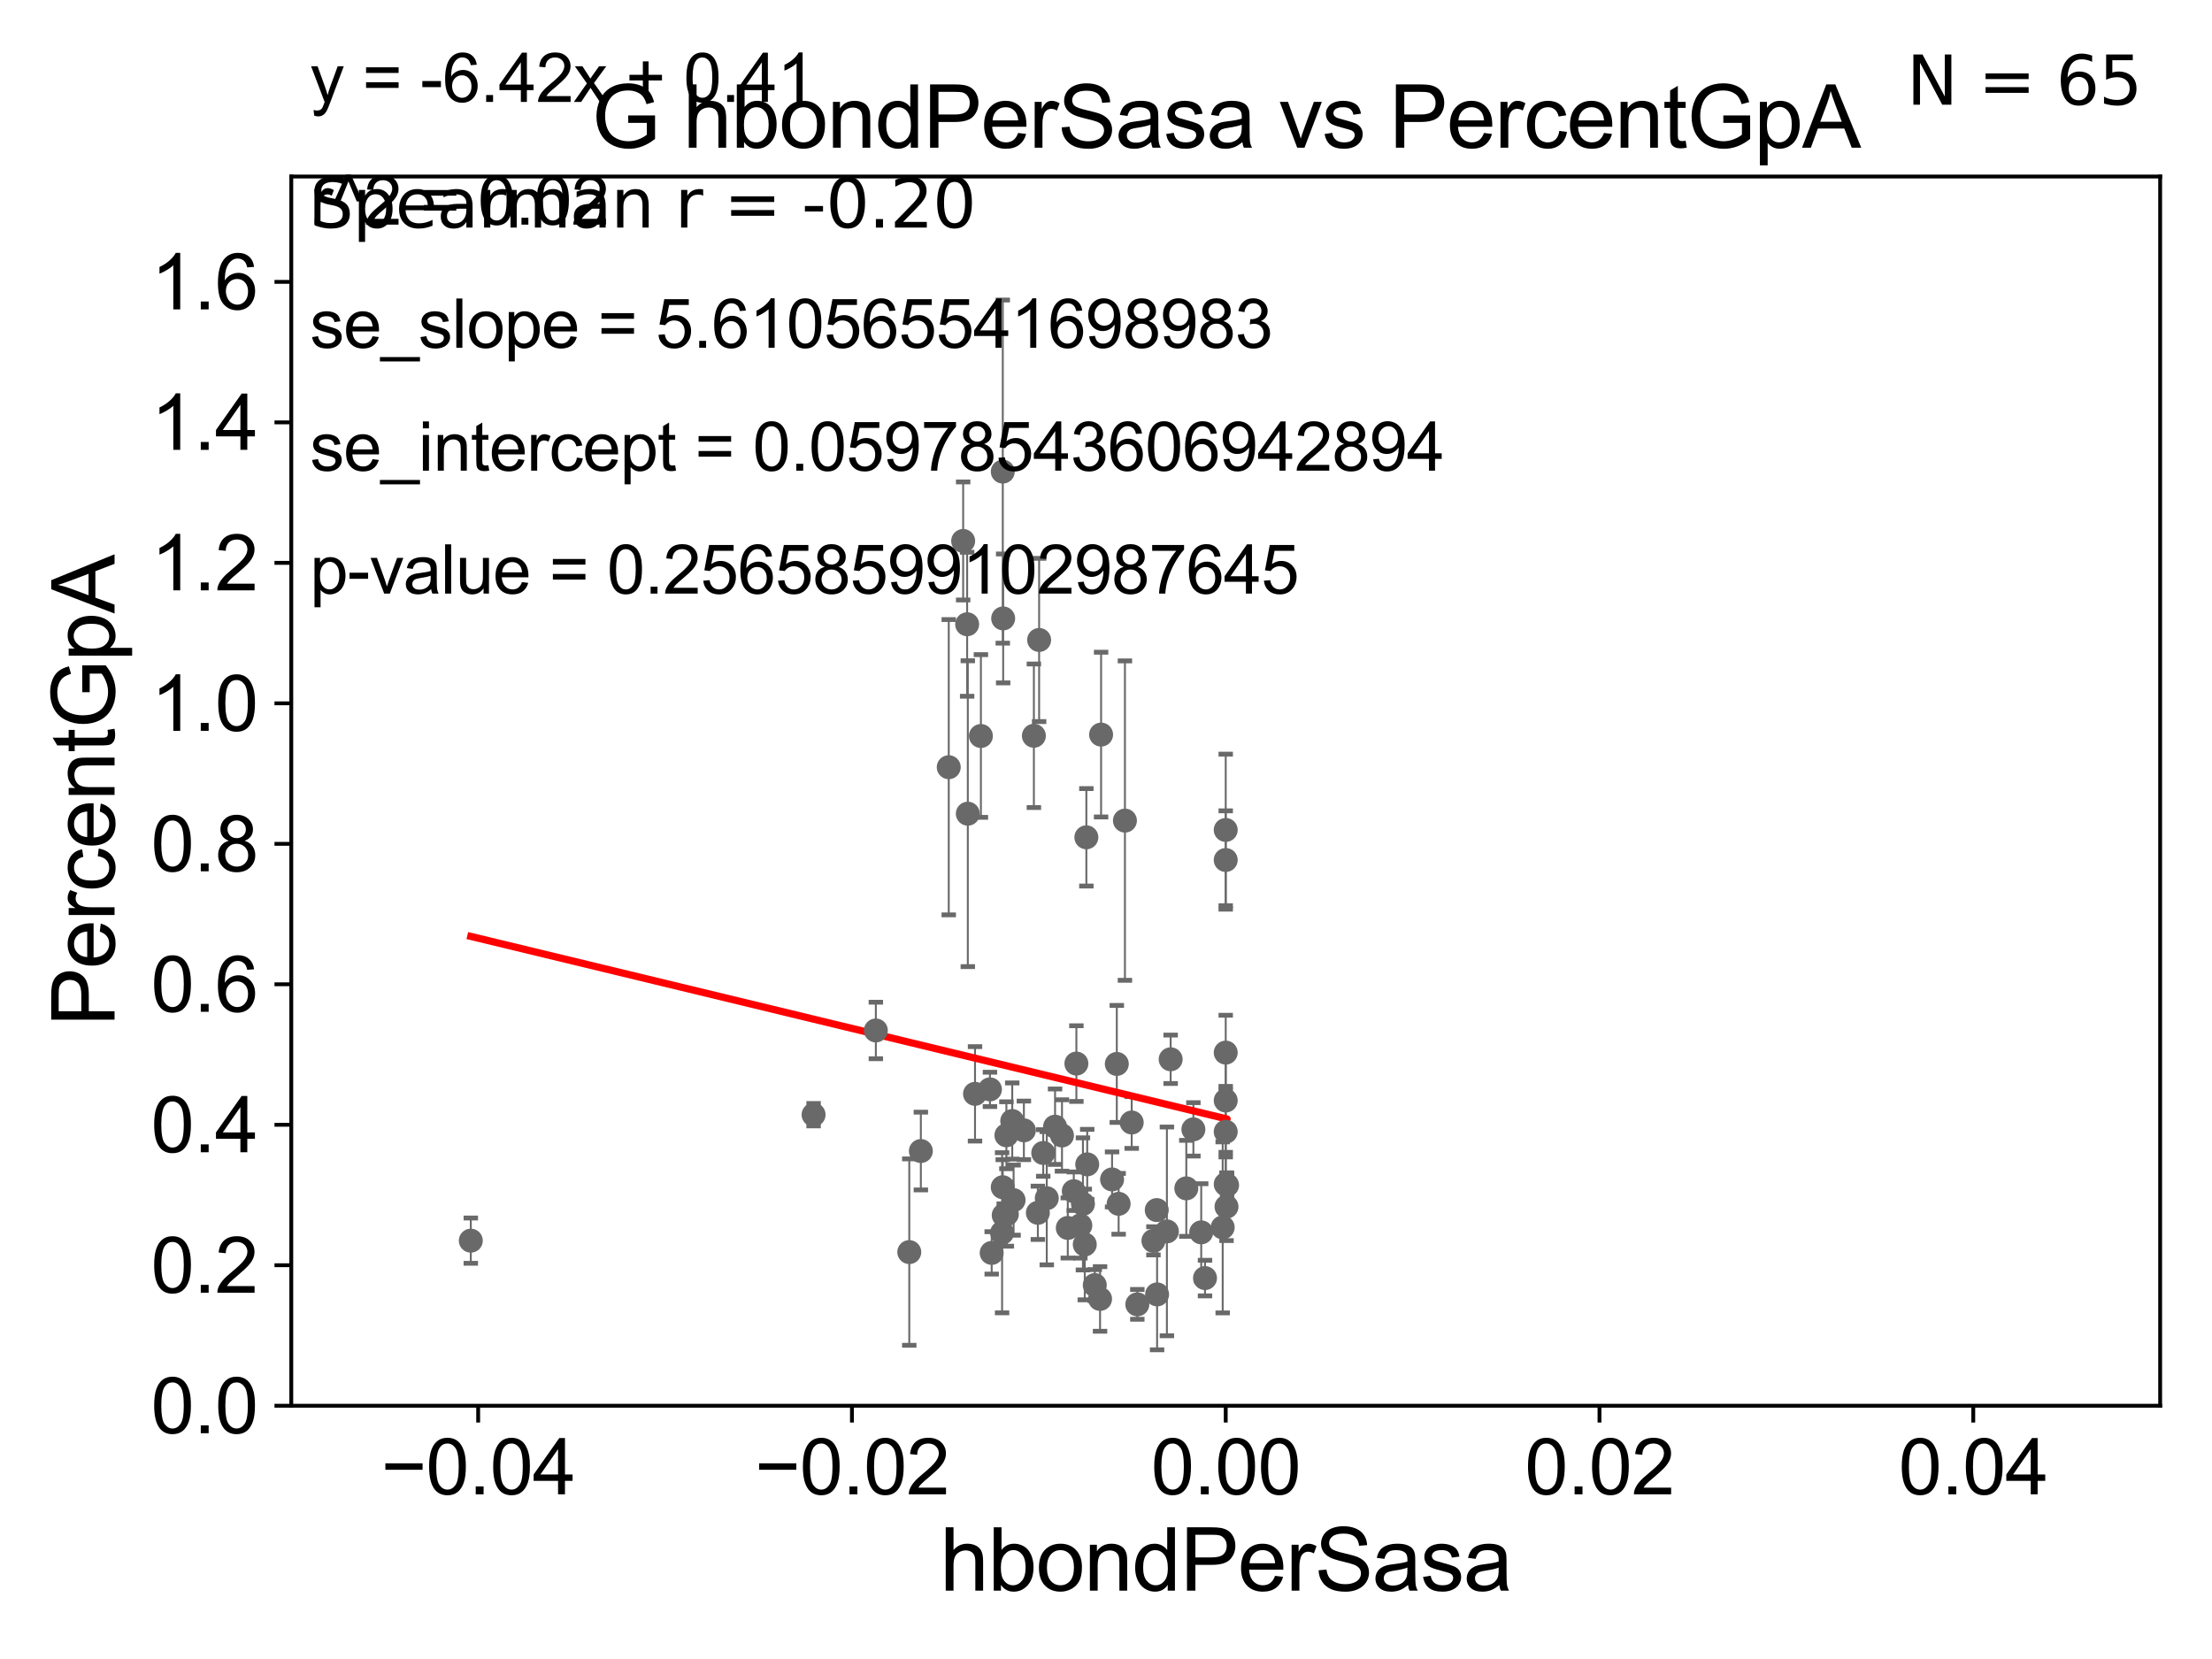 <?xml version="1.0" encoding="utf-8" standalone="no"?>
<!DOCTYPE svg PUBLIC "-//W3C//DTD SVG 1.1//EN"
  "http://www.w3.org/Graphics/SVG/1.1/DTD/svg11.dtd">
<svg xmlns:xlink="http://www.w3.org/1999/xlink" width="460.8pt" height="345.6pt" viewBox="0 0 460.8 345.6" xmlns="http://www.w3.org/2000/svg" version="1.1">
 <defs>
  <style type="text/css">*{stroke-linejoin: round; stroke-linecap: butt}</style>
 </defs>
 <g id="figure_1">
  <g id="patch_1">
   <path d="M 0 345.6 
L 460.8 345.6 
L 460.8 0 
L 0 0 
z
" style="fill: #ffffff"/>
  </g>
  <g id="axes_1">
   <g id="patch_2">
    <path d="M 60.68 292.84 
L 450 292.84 
L 450 36.775 
L 60.68 36.775 
z
" style="fill: #ffffff"/>
   </g>
   <g id="PathCollection_1">
    <defs>
     <path id="mc7603fc580" d="M 0 1.118 
C 0.297 1.118 0.581 1 0.791 0.791 
C 1 0.581 1.118 0.297 1.118 0 
C 1.118 -0.297 1 -0.581 0.791 -0.791 
C 0.581 -1 0.297 -1.118 0 -1.118 
C -0.297 -1.118 -0.581 -1 -0.791 -0.791 
C -1 -0.581 -1.118 -0.297 -1.118 0 
C -1.118 0.297 -1 0.581 -0.791 0.791 
C -0.581 1 -0.297 1.118 0 1.118 
z
" style="stroke: #696969"/>
    </defs>
    <g clip-path="url(#p171bc5b1df)">
     <use xlink:href="#mc7603fc580" x="98.077" y="258.452" style="fill: #696969; stroke: #696969"/>
     <use xlink:href="#mc7603fc580" x="229.161" y="270.59" style="fill: #696969; stroke: #696969"/>
     <use xlink:href="#mc7603fc580" x="206.224" y="226.938" style="fill: #696969; stroke: #696969"/>
     <use xlink:href="#mc7603fc580" x="234.344" y="170.946" style="fill: #696969; stroke: #696969"/>
     <use xlink:href="#mc7603fc580" x="216.207" y="252.65" style="fill: #696969; stroke: #696969"/>
     <use xlink:href="#mc7603fc580" x="213.294" y="235.471" style="fill: #696969; stroke: #696969"/>
     <use xlink:href="#mc7603fc580" x="231.665" y="245.696" style="fill: #696969; stroke: #696969"/>
     <use xlink:href="#mc7603fc580" x="225.597" y="250.796" style="fill: #696969; stroke: #696969"/>
     <use xlink:href="#mc7603fc580" x="243.088" y="256.522" style="fill: #696969; stroke: #696969"/>
     <use xlink:href="#mc7603fc580" x="224.231" y="221.564" style="fill: #696969; stroke: #696969"/>
     <use xlink:href="#mc7603fc580" x="217.327" y="240.183" style="fill: #696969; stroke: #696969"/>
     <use xlink:href="#mc7603fc580" x="219.788" y="234.708" style="fill: #696969; stroke: #696969"/>
     <use xlink:href="#mc7603fc580" x="232.651" y="221.637" style="fill: #696969; stroke: #696969"/>
     <use xlink:href="#mc7603fc580" x="201.613" y="169.507" style="fill: #696969; stroke: #696969"/>
     <use xlink:href="#mc7603fc580" x="208.754" y="256.806" style="fill: #696969; stroke: #696969"/>
     <use xlink:href="#mc7603fc580" x="189.419" y="260.834" style="fill: #696969; stroke: #696969"/>
     <use xlink:href="#mc7603fc580" x="203.115" y="227.866" style="fill: #696969; stroke: #696969"/>
     <use xlink:href="#mc7603fc580" x="228.061" y="267.707" style="fill: #696969; stroke: #696969"/>
     <use xlink:href="#mc7603fc580" x="233.033" y="250.776" style="fill: #696969; stroke: #696969"/>
     <use xlink:href="#mc7603fc580" x="236.925" y="271.722" style="fill: #696969; stroke: #696969"/>
     <use xlink:href="#mc7603fc580" x="218.063" y="249.613" style="fill: #696969; stroke: #696969"/>
     <use xlink:href="#mc7603fc580" x="255.504" y="251.376" style="fill: #696969; stroke: #696969"/>
     <use xlink:href="#mc7603fc580" x="251.026" y="266.248" style="fill: #696969; stroke: #696969"/>
     <use xlink:href="#mc7603fc580" x="235.755" y="233.836" style="fill: #696969; stroke: #696969"/>
     <use xlink:href="#mc7603fc580" x="206.587" y="261.002" style="fill: #696969; stroke: #696969"/>
     <use xlink:href="#mc7603fc580" x="211.151" y="250.009" style="fill: #696969; stroke: #696969"/>
     <use xlink:href="#mc7603fc580" x="240.972" y="252.081" style="fill: #696969; stroke: #696969"/>
     <use xlink:href="#mc7603fc580" x="255.34" y="219.277" style="fill: #696969; stroke: #696969"/>
     <use xlink:href="#mc7603fc580" x="226.309" y="174.428" style="fill: #696969; stroke: #696969"/>
     <use xlink:href="#mc7603fc580" x="255.34" y="179.153" style="fill: #696969; stroke: #696969"/>
     <use xlink:href="#mc7603fc580" x="169.486" y="232.212" style="fill: #696969; stroke: #696969"/>
     <use xlink:href="#mc7603fc580" x="191.832" y="239.781" style="fill: #696969; stroke: #696969"/>
     <use xlink:href="#mc7603fc580" x="210.869" y="233.53" style="fill: #696969; stroke: #696969"/>
     <use xlink:href="#mc7603fc580" x="255.626" y="246.885" style="fill: #696969; stroke: #696969"/>
     <use xlink:href="#mc7603fc580" x="247.129" y="247.556" style="fill: #696969; stroke: #696969"/>
     <use xlink:href="#mc7603fc580" x="255.34" y="246.685" style="fill: #696969; stroke: #696969"/>
     <use xlink:href="#mc7603fc580" x="250.235" y="256.723" style="fill: #696969; stroke: #696969"/>
     <use xlink:href="#mc7603fc580" x="255.34" y="235.762" style="fill: #696969; stroke: #696969"/>
     <use xlink:href="#mc7603fc580" x="229.377" y="153.029" style="fill: #696969; stroke: #696969"/>
     <use xlink:href="#mc7603fc580" x="225.978" y="259.249" style="fill: #696969; stroke: #696969"/>
     <use xlink:href="#mc7603fc580" x="209.742" y="252.945" style="fill: #696969; stroke: #696969"/>
     <use xlink:href="#mc7603fc580" x="216.47" y="133.316" style="fill: #696969; stroke: #696969"/>
     <use xlink:href="#mc7603fc580" x="241.044" y="269.648" style="fill: #696969; stroke: #696969"/>
     <use xlink:href="#mc7603fc580" x="248.604" y="235.267" style="fill: #696969; stroke: #696969"/>
     <use xlink:href="#mc7603fc580" x="226.488" y="242.558" style="fill: #696969; stroke: #696969"/>
     <use xlink:href="#mc7603fc580" x="254.709" y="255.685" style="fill: #696969; stroke: #696969"/>
     <use xlink:href="#mc7603fc580" x="209.092" y="253.157" style="fill: #696969; stroke: #696969"/>
     <use xlink:href="#mc7603fc580" x="243.87" y="220.668" style="fill: #696969; stroke: #696969"/>
     <use xlink:href="#mc7603fc580" x="255.34" y="229.259" style="fill: #696969; stroke: #696969"/>
     <use xlink:href="#mc7603fc580" x="225.054" y="255.283" style="fill: #696969; stroke: #696969"/>
     <use xlink:href="#mc7603fc580" x="223.689" y="248.15" style="fill: #696969; stroke: #696969"/>
     <use xlink:href="#mc7603fc580" x="222.439" y="255.803" style="fill: #696969; stroke: #696969"/>
     <use xlink:href="#mc7603fc580" x="221.232" y="236.538" style="fill: #696969; stroke: #696969"/>
     <use xlink:href="#mc7603fc580" x="255.34" y="172.893" style="fill: #696969; stroke: #696969"/>
     <use xlink:href="#mc7603fc580" x="208.891" y="247.319" style="fill: #696969; stroke: #696969"/>
     <use xlink:href="#mc7603fc580" x="209.652" y="236.496" style="fill: #696969; stroke: #696969"/>
     <use xlink:href="#mc7603fc580" x="200.644" y="112.694" style="fill: #696969; stroke: #696969"/>
     <use xlink:href="#mc7603fc580" x="204.34" y="153.321" style="fill: #696969; stroke: #696969"/>
     <use xlink:href="#mc7603fc580" x="201.474" y="130.045" style="fill: #696969; stroke: #696969"/>
     <use xlink:href="#mc7603fc580" x="208.898" y="98.244" style="fill: #696969; stroke: #696969"/>
     <use xlink:href="#mc7603fc580" x="215.376" y="153.276" style="fill: #696969; stroke: #696969"/>
     <use xlink:href="#mc7603fc580" x="240.28" y="258.487" style="fill: #696969; stroke: #696969"/>
     <use xlink:href="#mc7603fc580" x="208.978" y="128.83" style="fill: #696969; stroke: #696969"/>
     <use xlink:href="#mc7603fc580" x="197.641" y="159.824" style="fill: #696969; stroke: #696969"/>
     <use xlink:href="#mc7603fc580" x="182.455" y="214.664" style="fill: #696969; stroke: #696969"/>
    </g>
   </g>
   <g id="matplotlib.axis_1">
    <g id="xtick_1">
     <g id="line2d_1">
      <defs>
       <path id="md275c8428b" d="M 0 0 
L 0 3.5 
" style="stroke: #000000; stroke-width: 0.8"/>
      </defs>
      <g>
       <use xlink:href="#md275c8428b" x="99.612" y="292.84" style="stroke: #000000; stroke-width: 0.8"/>
      </g>
     </g>
     <g id="text_1">
      <!-- −0.04 -->
      <g transform="translate(79.371 311.293)scale(0.16 -0.16)">
       <defs>
        <path id="ArialMT-2212" d="M 3381 1997 
L 356 1997 
L 356 2522 
L 3381 2522 
L 3381 1997 
z
" transform="scale(0.016)"/>
        <path id="ArialMT-30" d="M 266 2259 
Q 266 3072 433 3567 
Q 600 4063 929 4331 
Q 1259 4600 1759 4600 
Q 2128 4600 2406 4451 
Q 2684 4303 2865 4023 
Q 3047 3744 3150 3342 
Q 3253 2941 3253 2259 
Q 3253 1453 3087 958 
Q 2922 463 2592 192 
Q 2263 -78 1759 -78 
Q 1097 -78 719 397 
Q 266 969 266 2259 
z
M 844 2259 
Q 844 1131 1108 757 
Q 1372 384 1759 384 
Q 2147 384 2411 759 
Q 2675 1134 2675 2259 
Q 2675 3391 2411 3762 
Q 2147 4134 1753 4134 
Q 1366 4134 1134 3806 
Q 844 3388 844 2259 
z
" transform="scale(0.016)"/>
        <path id="ArialMT-2e" d="M 581 0 
L 581 641 
L 1222 641 
L 1222 0 
L 581 0 
z
" transform="scale(0.016)"/>
        <path id="ArialMT-34" d="M 2069 0 
L 2069 1097 
L 81 1097 
L 81 1613 
L 2172 4581 
L 2631 4581 
L 2631 1613 
L 3250 1613 
L 3250 1097 
L 2631 1097 
L 2631 0 
L 2069 0 
z
M 2069 1613 
L 2069 3678 
L 634 1613 
L 2069 1613 
z
" transform="scale(0.016)"/>
       </defs>
       <use xlink:href="#ArialMT-2212"/>
       <use xlink:href="#ArialMT-30" x="58.398"/>
       <use xlink:href="#ArialMT-2e" x="114.014"/>
       <use xlink:href="#ArialMT-30" x="141.797"/>
       <use xlink:href="#ArialMT-34" x="197.412"/>
      </g>
     </g>
    </g>
    <g id="xtick_2">
     <g id="line2d_2">
      <g>
       <use xlink:href="#md275c8428b" x="177.476" y="292.84" style="stroke: #000000; stroke-width: 0.8"/>
      </g>
     </g>
     <g id="text_2">
      <!-- −0.02 -->
      <g transform="translate(157.235 311.293)scale(0.16 -0.16)">
       <defs>
        <path id="ArialMT-32" d="M 3222 541 
L 3222 0 
L 194 0 
Q 188 203 259 391 
Q 375 700 629 1000 
Q 884 1300 1366 1694 
Q 2113 2306 2375 2664 
Q 2638 3022 2638 3341 
Q 2638 3675 2398 3904 
Q 2159 4134 1775 4134 
Q 1369 4134 1125 3890 
Q 881 3647 878 3216 
L 300 3275 
Q 359 3922 746 4261 
Q 1134 4600 1788 4600 
Q 2447 4600 2831 4234 
Q 3216 3869 3216 3328 
Q 3216 3053 3103 2787 
Q 2991 2522 2730 2228 
Q 2469 1934 1863 1422 
Q 1356 997 1212 845 
Q 1069 694 975 541 
L 3222 541 
z
" transform="scale(0.016)"/>
       </defs>
       <use xlink:href="#ArialMT-2212"/>
       <use xlink:href="#ArialMT-30" x="58.398"/>
       <use xlink:href="#ArialMT-2e" x="114.014"/>
       <use xlink:href="#ArialMT-30" x="141.797"/>
       <use xlink:href="#ArialMT-32" x="197.412"/>
      </g>
     </g>
    </g>
    <g id="xtick_3">
     <g id="line2d_3">
      <g>
       <use xlink:href="#md275c8428b" x="255.34" y="292.84" style="stroke: #000000; stroke-width: 0.8"/>
      </g>
     </g>
     <g id="text_3">
      <!-- 0.00 -->
      <g transform="translate(239.771 311.293)scale(0.16 -0.16)">
       <use xlink:href="#ArialMT-30"/>
       <use xlink:href="#ArialMT-2e" x="55.615"/>
       <use xlink:href="#ArialMT-30" x="83.398"/>
       <use xlink:href="#ArialMT-30" x="139.014"/>
      </g>
     </g>
    </g>
    <g id="xtick_4">
     <g id="line2d_4">
      <g>
       <use xlink:href="#md275c8428b" x="333.204" y="292.84" style="stroke: #000000; stroke-width: 0.8"/>
      </g>
     </g>
     <g id="text_4">
      <!-- 0.02 -->
      <g transform="translate(317.635 311.293)scale(0.16 -0.16)">
       <use xlink:href="#ArialMT-30"/>
       <use xlink:href="#ArialMT-2e" x="55.615"/>
       <use xlink:href="#ArialMT-30" x="83.398"/>
       <use xlink:href="#ArialMT-32" x="139.014"/>
      </g>
     </g>
    </g>
    <g id="xtick_5">
     <g id="line2d_5">
      <g>
       <use xlink:href="#md275c8428b" x="411.068" y="292.84" style="stroke: #000000; stroke-width: 0.8"/>
      </g>
     </g>
     <g id="text_5">
      <!-- 0.04 -->
      <g transform="translate(395.499 311.293)scale(0.16 -0.16)">
       <use xlink:href="#ArialMT-30"/>
       <use xlink:href="#ArialMT-2e" x="55.615"/>
       <use xlink:href="#ArialMT-30" x="83.398"/>
       <use xlink:href="#ArialMT-34" x="139.014"/>
      </g>
     </g>
    </g>
    <g id="text_6">
     <!-- hbondPerSasa -->
     <g transform="translate(195.798 331.357)scale(0.18 -0.18)">
      <defs>
       <path id="ArialMT-68" d="M 422 0 
L 422 4581 
L 984 4581 
L 984 2938 
Q 1378 3394 1978 3394 
Q 2347 3394 2619 3248 
Q 2891 3103 3008 2847 
Q 3125 2591 3125 2103 
L 3125 0 
L 2563 0 
L 2563 2103 
Q 2563 2525 2380 2717 
Q 2197 2909 1863 2909 
Q 1613 2909 1392 2779 
Q 1172 2650 1078 2428 
Q 984 2206 984 1816 
L 984 0 
L 422 0 
z
" transform="scale(0.016)"/>
       <path id="ArialMT-62" d="M 941 0 
L 419 0 
L 419 4581 
L 981 4581 
L 981 2947 
Q 1338 3394 1891 3394 
Q 2197 3394 2470 3270 
Q 2744 3147 2920 2923 
Q 3097 2700 3197 2384 
Q 3297 2069 3297 1709 
Q 3297 856 2875 390 
Q 2453 -75 1863 -75 
Q 1275 -75 941 416 
L 941 0 
z
M 934 1684 
Q 934 1088 1097 822 
Q 1363 388 1816 388 
Q 2184 388 2453 708 
Q 2722 1028 2722 1663 
Q 2722 2313 2464 2622 
Q 2206 2931 1841 2931 
Q 1472 2931 1203 2611 
Q 934 2291 934 1684 
z
" transform="scale(0.016)"/>
       <path id="ArialMT-6f" d="M 213 1659 
Q 213 2581 725 3025 
Q 1153 3394 1769 3394 
Q 2453 3394 2887 2945 
Q 3322 2497 3322 1706 
Q 3322 1066 3130 698 
Q 2938 331 2570 128 
Q 2203 -75 1769 -75 
Q 1072 -75 642 372 
Q 213 819 213 1659 
z
M 791 1659 
Q 791 1022 1069 705 
Q 1347 388 1769 388 
Q 2188 388 2466 706 
Q 2744 1025 2744 1678 
Q 2744 2294 2464 2611 
Q 2184 2928 1769 2928 
Q 1347 2928 1069 2612 
Q 791 2297 791 1659 
z
" transform="scale(0.016)"/>
       <path id="ArialMT-6e" d="M 422 0 
L 422 3319 
L 928 3319 
L 928 2847 
Q 1294 3394 1984 3394 
Q 2284 3394 2536 3286 
Q 2788 3178 2913 3003 
Q 3038 2828 3088 2588 
Q 3119 2431 3119 2041 
L 3119 0 
L 2556 0 
L 2556 2019 
Q 2556 2363 2490 2533 
Q 2425 2703 2258 2804 
Q 2091 2906 1866 2906 
Q 1506 2906 1245 2678 
Q 984 2450 984 1813 
L 984 0 
L 422 0 
z
" transform="scale(0.016)"/>
       <path id="ArialMT-64" d="M 2575 0 
L 2575 419 
Q 2259 -75 1647 -75 
Q 1250 -75 917 144 
Q 584 363 401 755 
Q 219 1147 219 1656 
Q 219 2153 384 2558 
Q 550 2963 881 3178 
Q 1213 3394 1622 3394 
Q 1922 3394 2156 3267 
Q 2391 3141 2538 2938 
L 2538 4581 
L 3097 4581 
L 3097 0 
L 2575 0 
z
M 797 1656 
Q 797 1019 1065 703 
Q 1334 388 1700 388 
Q 2069 388 2326 689 
Q 2584 991 2584 1609 
Q 2584 2291 2321 2609 
Q 2059 2928 1675 2928 
Q 1300 2928 1048 2622 
Q 797 2316 797 1656 
z
" transform="scale(0.016)"/>
       <path id="ArialMT-50" d="M 494 0 
L 494 4581 
L 2222 4581 
Q 2678 4581 2919 4538 
Q 3256 4481 3484 4323 
Q 3713 4166 3852 3881 
Q 3991 3597 3991 3256 
Q 3991 2672 3619 2267 
Q 3247 1863 2275 1863 
L 1100 1863 
L 1100 0 
L 494 0 
z
M 1100 2403 
L 2284 2403 
Q 2872 2403 3119 2622 
Q 3366 2841 3366 3238 
Q 3366 3525 3220 3729 
Q 3075 3934 2838 4000 
Q 2684 4041 2272 4041 
L 1100 4041 
L 1100 2403 
z
" transform="scale(0.016)"/>
       <path id="ArialMT-65" d="M 2694 1069 
L 3275 997 
Q 3138 488 2766 206 
Q 2394 -75 1816 -75 
Q 1088 -75 661 373 
Q 234 822 234 1631 
Q 234 2469 665 2931 
Q 1097 3394 1784 3394 
Q 2450 3394 2872 2941 
Q 3294 2488 3294 1666 
Q 3294 1616 3291 1516 
L 816 1516 
Q 847 969 1125 678 
Q 1403 388 1819 388 
Q 2128 388 2347 550 
Q 2566 713 2694 1069 
z
M 847 1978 
L 2700 1978 
Q 2663 2397 2488 2606 
Q 2219 2931 1791 2931 
Q 1403 2931 1139 2672 
Q 875 2413 847 1978 
z
" transform="scale(0.016)"/>
       <path id="ArialMT-72" d="M 416 0 
L 416 3319 
L 922 3319 
L 922 2816 
Q 1116 3169 1280 3281 
Q 1444 3394 1641 3394 
Q 1925 3394 2219 3213 
L 2025 2691 
Q 1819 2813 1613 2813 
Q 1428 2813 1281 2702 
Q 1134 2591 1072 2394 
Q 978 2094 978 1738 
L 978 0 
L 416 0 
z
" transform="scale(0.016)"/>
       <path id="ArialMT-53" d="M 288 1472 
L 859 1522 
Q 900 1178 1048 958 
Q 1197 738 1509 602 
Q 1822 466 2213 466 
Q 2559 466 2825 569 
Q 3091 672 3220 851 
Q 3350 1031 3350 1244 
Q 3350 1459 3225 1620 
Q 3100 1781 2813 1891 
Q 2628 1963 1997 2114 
Q 1366 2266 1113 2400 
Q 784 2572 623 2826 
Q 463 3081 463 3397 
Q 463 3744 659 4045 
Q 856 4347 1234 4503 
Q 1613 4659 2075 4659 
Q 2584 4659 2973 4495 
Q 3363 4331 3572 4012 
Q 3781 3694 3797 3291 
L 3216 3247 
Q 3169 3681 2898 3903 
Q 2628 4125 2100 4125 
Q 1550 4125 1298 3923 
Q 1047 3722 1047 3438 
Q 1047 3191 1225 3031 
Q 1400 2872 2139 2705 
Q 2878 2538 3153 2413 
Q 3553 2228 3743 1945 
Q 3934 1663 3934 1294 
Q 3934 928 3725 604 
Q 3516 281 3123 101 
Q 2731 -78 2241 -78 
Q 1619 -78 1198 103 
Q 778 284 539 648 
Q 300 1013 288 1472 
z
" transform="scale(0.016)"/>
       <path id="ArialMT-61" d="M 2588 409 
Q 2275 144 1986 34 
Q 1697 -75 1366 -75 
Q 819 -75 525 192 
Q 231 459 231 875 
Q 231 1119 342 1320 
Q 453 1522 633 1644 
Q 813 1766 1038 1828 
Q 1203 1872 1538 1913 
Q 2219 1994 2541 2106 
Q 2544 2222 2544 2253 
Q 2544 2597 2384 2738 
Q 2169 2928 1744 2928 
Q 1347 2928 1158 2789 
Q 969 2650 878 2297 
L 328 2372 
Q 403 2725 575 2942 
Q 747 3159 1072 3276 
Q 1397 3394 1825 3394 
Q 2250 3394 2515 3294 
Q 2781 3194 2906 3042 
Q 3031 2891 3081 2659 
Q 3109 2516 3109 2141 
L 3109 1391 
Q 3109 606 3145 398 
Q 3181 191 3288 0 
L 2700 0 
Q 2613 175 2588 409 
z
M 2541 1666 
Q 2234 1541 1622 1453 
Q 1275 1403 1131 1340 
Q 988 1278 909 1158 
Q 831 1038 831 891 
Q 831 666 1001 516 
Q 1172 366 1500 366 
Q 1825 366 2078 508 
Q 2331 650 2450 897 
Q 2541 1088 2541 1459 
L 2541 1666 
z
" transform="scale(0.016)"/>
       <path id="ArialMT-73" d="M 197 991 
L 753 1078 
Q 800 744 1014 566 
Q 1228 388 1613 388 
Q 2000 388 2187 545 
Q 2375 703 2375 916 
Q 2375 1106 2209 1216 
Q 2094 1291 1634 1406 
Q 1016 1563 777 1677 
Q 538 1791 414 1992 
Q 291 2194 291 2438 
Q 291 2659 392 2848 
Q 494 3038 669 3163 
Q 800 3259 1026 3326 
Q 1253 3394 1513 3394 
Q 1903 3394 2198 3281 
Q 2494 3169 2634 2976 
Q 2775 2784 2828 2463 
L 2278 2388 
Q 2241 2644 2061 2787 
Q 1881 2931 1553 2931 
Q 1166 2931 1000 2803 
Q 834 2675 834 2503 
Q 834 2394 903 2306 
Q 972 2216 1119 2156 
Q 1203 2125 1616 2013 
Q 2213 1853 2448 1751 
Q 2684 1650 2818 1456 
Q 2953 1263 2953 975 
Q 2953 694 2789 445 
Q 2625 197 2315 61 
Q 2006 -75 1616 -75 
Q 969 -75 630 194 
Q 291 463 197 991 
z
" transform="scale(0.016)"/>
      </defs>
      <use xlink:href="#ArialMT-68"/>
      <use xlink:href="#ArialMT-62" x="55.615"/>
      <use xlink:href="#ArialMT-6f" x="111.23"/>
      <use xlink:href="#ArialMT-6e" x="166.846"/>
      <use xlink:href="#ArialMT-64" x="222.461"/>
      <use xlink:href="#ArialMT-50" x="278.076"/>
      <use xlink:href="#ArialMT-65" x="344.775"/>
      <use xlink:href="#ArialMT-72" x="400.391"/>
      <use xlink:href="#ArialMT-53" x="433.691"/>
      <use xlink:href="#ArialMT-61" x="500.391"/>
      <use xlink:href="#ArialMT-73" x="556.006"/>
      <use xlink:href="#ArialMT-61" x="606.006"/>
     </g>
    </g>
   </g>
   <g id="matplotlib.axis_2">
    <g id="ytick_1">
     <g id="line2d_6">
      <defs>
       <path id="md9b6f08a4e" d="M 0 0 
L -3.5 0 
" style="stroke: #000000; stroke-width: 0.8"/>
      </defs>
      <g>
       <use xlink:href="#md9b6f08a4e" x="60.68" y="292.84" style="stroke: #000000; stroke-width: 0.8"/>
      </g>
     </g>
     <g id="text_7">
      <!-- 0.0 -->
      <g transform="translate(31.44 298.566)scale(0.16 -0.16)">
       <use xlink:href="#ArialMT-30"/>
       <use xlink:href="#ArialMT-2e" x="55.615"/>
       <use xlink:href="#ArialMT-30" x="83.398"/>
      </g>
     </g>
    </g>
    <g id="ytick_2">
     <g id="line2d_7">
      <g>
       <use xlink:href="#md9b6f08a4e" x="60.68" y="263.575" style="stroke: #000000; stroke-width: 0.8"/>
      </g>
     </g>
     <g id="text_8">
      <!-- 0.2 -->
      <g transform="translate(31.44 269.302)scale(0.16 -0.16)">
       <use xlink:href="#ArialMT-30"/>
       <use xlink:href="#ArialMT-2e" x="55.615"/>
       <use xlink:href="#ArialMT-32" x="83.398"/>
      </g>
     </g>
    </g>
    <g id="ytick_3">
     <g id="line2d_8">
      <g>
       <use xlink:href="#md9b6f08a4e" x="60.68" y="234.311" style="stroke: #000000; stroke-width: 0.8"/>
      </g>
     </g>
     <g id="text_9">
      <!-- 0.4 -->
      <g transform="translate(31.44 240.037)scale(0.16 -0.16)">
       <use xlink:href="#ArialMT-30"/>
       <use xlink:href="#ArialMT-2e" x="55.615"/>
       <use xlink:href="#ArialMT-34" x="83.398"/>
      </g>
     </g>
    </g>
    <g id="ytick_4">
     <g id="line2d_9">
      <g>
       <use xlink:href="#md9b6f08a4e" x="60.68" y="205.046" style="stroke: #000000; stroke-width: 0.8"/>
      </g>
     </g>
     <g id="text_10">
      <!-- 0.6 -->
      <g transform="translate(31.44 210.772)scale(0.16 -0.16)">
       <defs>
        <path id="ArialMT-36" d="M 3184 3459 
L 2625 3416 
Q 2550 3747 2413 3897 
Q 2184 4138 1850 4138 
Q 1581 4138 1378 3988 
Q 1113 3794 959 3422 
Q 806 3050 800 2363 
Q 1003 2672 1297 2822 
Q 1591 2972 1913 2972 
Q 2475 2972 2870 2558 
Q 3266 2144 3266 1488 
Q 3266 1056 3080 686 
Q 2894 316 2569 119 
Q 2244 -78 1831 -78 
Q 1128 -78 684 439 
Q 241 956 241 2144 
Q 241 3472 731 4075 
Q 1159 4600 1884 4600 
Q 2425 4600 2770 4297 
Q 3116 3994 3184 3459 
z
M 888 1484 
Q 888 1194 1011 928 
Q 1134 663 1356 523 
Q 1578 384 1822 384 
Q 2178 384 2434 671 
Q 2691 959 2691 1453 
Q 2691 1928 2437 2201 
Q 2184 2475 1800 2475 
Q 1419 2475 1153 2201 
Q 888 1928 888 1484 
z
" transform="scale(0.016)"/>
       </defs>
       <use xlink:href="#ArialMT-30"/>
       <use xlink:href="#ArialMT-2e" x="55.615"/>
       <use xlink:href="#ArialMT-36" x="83.398"/>
      </g>
     </g>
    </g>
    <g id="ytick_5">
     <g id="line2d_10">
      <g>
       <use xlink:href="#md9b6f08a4e" x="60.68" y="175.782" style="stroke: #000000; stroke-width: 0.8"/>
      </g>
     </g>
     <g id="text_11">
      <!-- 0.8 -->
      <g transform="translate(31.44 181.508)scale(0.16 -0.16)">
       <defs>
        <path id="ArialMT-38" d="M 1131 2484 
Q 781 2613 612 2850 
Q 444 3088 444 3419 
Q 444 3919 803 4259 
Q 1163 4600 1759 4600 
Q 2359 4600 2725 4251 
Q 3091 3903 3091 3403 
Q 3091 3084 2923 2848 
Q 2756 2613 2416 2484 
Q 2838 2347 3058 2040 
Q 3278 1734 3278 1309 
Q 3278 722 2862 322 
Q 2447 -78 1769 -78 
Q 1091 -78 675 323 
Q 259 725 259 1325 
Q 259 1772 486 2073 
Q 713 2375 1131 2484 
z
M 1019 3438 
Q 1019 3113 1228 2906 
Q 1438 2700 1772 2700 
Q 2097 2700 2305 2904 
Q 2513 3109 2513 3406 
Q 2513 3716 2298 3927 
Q 2084 4138 1766 4138 
Q 1444 4138 1231 3931 
Q 1019 3725 1019 3438 
z
M 838 1322 
Q 838 1081 952 856 
Q 1066 631 1291 507 
Q 1516 384 1775 384 
Q 2178 384 2440 643 
Q 2703 903 2703 1303 
Q 2703 1709 2433 1975 
Q 2163 2241 1756 2241 
Q 1359 2241 1098 1978 
Q 838 1716 838 1322 
z
" transform="scale(0.016)"/>
       </defs>
       <use xlink:href="#ArialMT-30"/>
       <use xlink:href="#ArialMT-2e" x="55.615"/>
       <use xlink:href="#ArialMT-38" x="83.398"/>
      </g>
     </g>
    </g>
    <g id="ytick_6">
     <g id="line2d_11">
      <g>
       <use xlink:href="#md9b6f08a4e" x="60.68" y="146.517" style="stroke: #000000; stroke-width: 0.8"/>
      </g>
     </g>
     <g id="text_12">
      <!-- 1.0 -->
      <g transform="translate(31.44 152.243)scale(0.16 -0.16)">
       <defs>
        <path id="ArialMT-31" d="M 2384 0 
L 1822 0 
L 1822 3584 
Q 1619 3391 1289 3197 
Q 959 3003 697 2906 
L 697 3450 
Q 1169 3672 1522 3987 
Q 1875 4303 2022 4600 
L 2384 4600 
L 2384 0 
z
" transform="scale(0.016)"/>
       </defs>
       <use xlink:href="#ArialMT-31"/>
       <use xlink:href="#ArialMT-2e" x="55.615"/>
       <use xlink:href="#ArialMT-30" x="83.398"/>
      </g>
     </g>
    </g>
    <g id="ytick_7">
     <g id="line2d_12">
      <g>
       <use xlink:href="#md9b6f08a4e" x="60.68" y="117.252" style="stroke: #000000; stroke-width: 0.8"/>
      </g>
     </g>
     <g id="text_13">
      <!-- 1.2 -->
      <g transform="translate(31.44 122.979)scale(0.16 -0.16)">
       <use xlink:href="#ArialMT-31"/>
       <use xlink:href="#ArialMT-2e" x="55.615"/>
       <use xlink:href="#ArialMT-32" x="83.398"/>
      </g>
     </g>
    </g>
    <g id="ytick_8">
     <g id="line2d_13">
      <g>
       <use xlink:href="#md9b6f08a4e" x="60.68" y="87.988" style="stroke: #000000; stroke-width: 0.8"/>
      </g>
     </g>
     <g id="text_14">
      <!-- 1.4 -->
      <g transform="translate(31.44 93.714)scale(0.16 -0.16)">
       <use xlink:href="#ArialMT-31"/>
       <use xlink:href="#ArialMT-2e" x="55.615"/>
       <use xlink:href="#ArialMT-34" x="83.398"/>
      </g>
     </g>
    </g>
    <g id="ytick_9">
     <g id="line2d_14">
      <g>
       <use xlink:href="#md9b6f08a4e" x="60.68" y="58.723" style="stroke: #000000; stroke-width: 0.8"/>
      </g>
     </g>
     <g id="text_15">
      <!-- 1.6 -->
      <g transform="translate(31.44 64.45)scale(0.16 -0.16)">
       <use xlink:href="#ArialMT-31"/>
       <use xlink:href="#ArialMT-2e" x="55.615"/>
       <use xlink:href="#ArialMT-36" x="83.398"/>
      </g>
     </g>
    </g>
    <g id="text_16">
     <!-- PercentGpA -->
     <g transform="translate(23.863 213.831)rotate(-90)scale(0.18 -0.18)">
      <defs>
       <path id="ArialMT-63" d="M 2588 1216 
L 3141 1144 
Q 3050 572 2676 248 
Q 2303 -75 1759 -75 
Q 1078 -75 664 370 
Q 250 816 250 1647 
Q 250 2184 428 2587 
Q 606 2991 970 3192 
Q 1334 3394 1763 3394 
Q 2303 3394 2647 3120 
Q 2991 2847 3088 2344 
L 2541 2259 
Q 2463 2594 2264 2762 
Q 2066 2931 1784 2931 
Q 1359 2931 1093 2626 
Q 828 2322 828 1663 
Q 828 994 1084 691 
Q 1341 388 1753 388 
Q 2084 388 2306 591 
Q 2528 794 2588 1216 
z
" transform="scale(0.016)"/>
       <path id="ArialMT-74" d="M 1650 503 
L 1731 6 
Q 1494 -44 1306 -44 
Q 1000 -44 831 53 
Q 663 150 594 308 
Q 525 466 525 972 
L 525 2881 
L 113 2881 
L 113 3319 
L 525 3319 
L 525 4141 
L 1084 4478 
L 1084 3319 
L 1650 3319 
L 1650 2881 
L 1084 2881 
L 1084 941 
Q 1084 700 1114 631 
Q 1144 563 1211 522 
Q 1278 481 1403 481 
Q 1497 481 1650 503 
z
" transform="scale(0.016)"/>
       <path id="ArialMT-47" d="M 2638 1797 
L 2638 2334 
L 4578 2338 
L 4578 638 
Q 4131 281 3656 101 
Q 3181 -78 2681 -78 
Q 2006 -78 1454 211 
Q 903 500 622 1047 
Q 341 1594 341 2269 
Q 341 2938 620 3517 
Q 900 4097 1425 4378 
Q 1950 4659 2634 4659 
Q 3131 4659 3532 4498 
Q 3934 4338 4162 4050 
Q 4391 3763 4509 3300 
L 3963 3150 
Q 3859 3500 3706 3700 
Q 3553 3900 3268 4020 
Q 2984 4141 2638 4141 
Q 2222 4141 1919 4014 
Q 1616 3888 1430 3681 
Q 1244 3475 1141 3228 
Q 966 2803 966 2306 
Q 966 1694 1177 1281 
Q 1388 869 1791 669 
Q 2194 469 2647 469 
Q 3041 469 3416 620 
Q 3791 772 3984 944 
L 3984 1797 
L 2638 1797 
z
" transform="scale(0.016)"/>
       <path id="ArialMT-70" d="M 422 -1272 
L 422 3319 
L 934 3319 
L 934 2888 
Q 1116 3141 1344 3267 
Q 1572 3394 1897 3394 
Q 2322 3394 2647 3175 
Q 2972 2956 3137 2557 
Q 3303 2159 3303 1684 
Q 3303 1175 3120 767 
Q 2938 359 2589 142 
Q 2241 -75 1856 -75 
Q 1575 -75 1351 44 
Q 1128 163 984 344 
L 984 -1272 
L 422 -1272 
z
M 931 1641 
Q 931 1000 1190 694 
Q 1450 388 1819 388 
Q 2194 388 2461 705 
Q 2728 1022 2728 1688 
Q 2728 2322 2467 2637 
Q 2206 2953 1844 2953 
Q 1484 2953 1207 2617 
Q 931 2281 931 1641 
z
" transform="scale(0.016)"/>
       <path id="ArialMT-41" d="M -9 0 
L 1750 4581 
L 2403 4581 
L 4278 0 
L 3588 0 
L 3053 1388 
L 1138 1388 
L 634 0 
L -9 0 
z
M 1313 1881 
L 2866 1881 
L 2388 3150 
Q 2169 3728 2063 4100 
Q 1975 3659 1816 3225 
L 1313 1881 
z
" transform="scale(0.016)"/>
      </defs>
      <use xlink:href="#ArialMT-50"/>
      <use xlink:href="#ArialMT-65" x="66.699"/>
      <use xlink:href="#ArialMT-72" x="122.314"/>
      <use xlink:href="#ArialMT-63" x="155.615"/>
      <use xlink:href="#ArialMT-65" x="205.615"/>
      <use xlink:href="#ArialMT-6e" x="261.23"/>
      <use xlink:href="#ArialMT-74" x="316.846"/>
      <use xlink:href="#ArialMT-47" x="344.629"/>
      <use xlink:href="#ArialMT-70" x="422.412"/>
      <use xlink:href="#ArialMT-41" x="478.027"/>
     </g>
    </g>
   </g>
   <g id="LineCollection_1">
    <path d="M 98.077 263.167 
L 98.077 253.737 
" clip-path="url(#p171bc5b1df)" style="fill: none; stroke: #696969; stroke-width: 0.4"/>
    <path d="M 229.161 277.318 
L 229.161 263.863 
" clip-path="url(#p171bc5b1df)" style="fill: none; stroke: #696969; stroke-width: 0.4"/>
    <path d="M 206.224 230.513 
L 206.224 223.364 
" clip-path="url(#p171bc5b1df)" style="fill: none; stroke: #696969; stroke-width: 0.4"/>
    <path d="M 234.344 204.216 
L 234.344 137.675 
" clip-path="url(#p171bc5b1df)" style="fill: none; stroke: #696969; stroke-width: 0.4"/>
    <path d="M 216.207 258.203 
L 216.207 247.098 
" clip-path="url(#p171bc5b1df)" style="fill: none; stroke: #696969; stroke-width: 0.4"/>
    <path d="M 213.294 241.571 
L 213.294 229.371 
" clip-path="url(#p171bc5b1df)" style="fill: none; stroke: #696969; stroke-width: 0.4"/>
    <path d="M 231.665 251.429 
L 231.665 239.963 
" clip-path="url(#p171bc5b1df)" style="fill: none; stroke: #696969; stroke-width: 0.4"/>
    <path d="M 225.597 264.558 
L 225.597 237.035 
" clip-path="url(#p171bc5b1df)" style="fill: none; stroke: #696969; stroke-width: 0.4"/>
    <path d="M 243.088 278.265 
L 243.088 234.779 
" clip-path="url(#p171bc5b1df)" style="fill: none; stroke: #696969; stroke-width: 0.4"/>
    <path d="M 224.231 229.447 
L 224.231 213.681 
" clip-path="url(#p171bc5b1df)" style="fill: none; stroke: #696969; stroke-width: 0.4"/>
    <path d="M 217.327 245.034 
L 217.327 235.333 
" clip-path="url(#p171bc5b1df)" style="fill: none; stroke: #696969; stroke-width: 0.4"/>
    <path d="M 219.788 242.565 
L 219.788 226.851 
" clip-path="url(#p171bc5b1df)" style="fill: none; stroke: #696969; stroke-width: 0.4"/>
    <path d="M 232.651 233.823 
L 232.651 209.451 
" clip-path="url(#p171bc5b1df)" style="fill: none; stroke: #696969; stroke-width: 0.4"/>
    <path d="M 201.613 201.362 
L 201.613 137.652 
" clip-path="url(#p171bc5b1df)" style="fill: none; stroke: #696969; stroke-width: 0.4"/>
    <path d="M 208.754 273.489 
L 208.754 240.124 
" clip-path="url(#p171bc5b1df)" style="fill: none; stroke: #696969; stroke-width: 0.4"/>
    <path d="M 189.419 280.25 
L 189.419 241.418 
" clip-path="url(#p171bc5b1df)" style="fill: none; stroke: #696969; stroke-width: 0.4"/>
    <path d="M 203.115 237.702 
L 203.115 218.03 
" clip-path="url(#p171bc5b1df)" style="fill: none; stroke: #696969; stroke-width: 0.4"/>
    <path d="M 228.061 270.937 
L 228.061 264.478 
" clip-path="url(#p171bc5b1df)" style="fill: none; stroke: #696969; stroke-width: 0.4"/>
    <path d="M 233.033 257.105 
L 233.033 244.446 
" clip-path="url(#p171bc5b1df)" style="fill: none; stroke: #696969; stroke-width: 0.4"/>
    <path d="M 236.925 274.828 
L 236.925 268.615 
" clip-path="url(#p171bc5b1df)" style="fill: none; stroke: #696969; stroke-width: 0.4"/>
    <path d="M 218.063 263.493 
L 218.063 235.733 
" clip-path="url(#p171bc5b1df)" style="fill: none; stroke: #696969; stroke-width: 0.4"/>
    <path d="M 255.504 258.437 
L 255.504 244.315 
" clip-path="url(#p171bc5b1df)" style="fill: none; stroke: #696969; stroke-width: 0.4"/>
    <path d="M 251.026 269.956 
L 251.026 262.541 
" clip-path="url(#p171bc5b1df)" style="fill: none; stroke: #696969; stroke-width: 0.4"/>
    <path d="M 235.755 239.232 
L 235.755 228.441 
" clip-path="url(#p171bc5b1df)" style="fill: none; stroke: #696969; stroke-width: 0.4"/>
    <path d="M 206.587 265.417 
L 206.587 256.587 
" clip-path="url(#p171bc5b1df)" style="fill: none; stroke: #696969; stroke-width: 0.4"/>
    <path d="M 211.151 257.312 
L 211.151 242.705 
" clip-path="url(#p171bc5b1df)" style="fill: none; stroke: #696969; stroke-width: 0.4"/>
    <path d="M 240.972 253.009 
L 240.972 251.154 
" clip-path="url(#p171bc5b1df)" style="fill: none; stroke: #696969; stroke-width: 0.4"/>
    <path d="M 255.34 227.063 
L 255.34 211.491 
" clip-path="url(#p171bc5b1df)" style="fill: none; stroke: #696969; stroke-width: 0.4"/>
    <path d="M 226.309 184.578 
L 226.309 164.278 
" clip-path="url(#p171bc5b1df)" style="fill: none; stroke: #696969; stroke-width: 0.4"/>
    <path d="M 255.34 189.393 
L 255.34 168.912 
" clip-path="url(#p171bc5b1df)" style="fill: none; stroke: #696969; stroke-width: 0.4"/>
    <path d="M 169.486 234.539 
L 169.486 229.884 
" clip-path="url(#p171bc5b1df)" style="fill: none; stroke: #696969; stroke-width: 0.4"/>
    <path d="M 191.832 247.882 
L 191.832 231.681 
" clip-path="url(#p171bc5b1df)" style="fill: none; stroke: #696969; stroke-width: 0.4"/>
    <path d="M 210.869 241.465 
L 210.869 225.595 
" clip-path="url(#p171bc5b1df)" style="fill: none; stroke: #696969; stroke-width: 0.4"/>
    <path d="M 255.626 249.355 
L 255.626 244.416 
" clip-path="url(#p171bc5b1df)" style="fill: none; stroke: #696969; stroke-width: 0.4"/>
    <path d="M 247.129 257.55 
L 247.129 237.562 
" clip-path="url(#p171bc5b1df)" style="fill: none; stroke: #696969; stroke-width: 0.4"/>
    <path d="M 255.34 252.356 
L 255.34 241.013 
" clip-path="url(#p171bc5b1df)" style="fill: none; stroke: #696969; stroke-width: 0.4"/>
    <path d="M 250.235 266.86 
L 250.235 246.586 
" clip-path="url(#p171bc5b1df)" style="fill: none; stroke: #696969; stroke-width: 0.4"/>
    <path d="M 255.34 245.202 
L 255.34 226.322 
" clip-path="url(#p171bc5b1df)" style="fill: none; stroke: #696969; stroke-width: 0.4"/>
    <path d="M 229.377 170.188 
L 229.377 135.87 
" clip-path="url(#p171bc5b1df)" style="fill: none; stroke: #696969; stroke-width: 0.4"/>
    <path d="M 225.978 270.778 
L 225.978 247.72 
" clip-path="url(#p171bc5b1df)" style="fill: none; stroke: #696969; stroke-width: 0.4"/>
    <path d="M 209.742 259.606 
L 209.742 246.285 
" clip-path="url(#p171bc5b1df)" style="fill: none; stroke: #696969; stroke-width: 0.4"/>
    <path d="M 216.47 150.319 
L 216.47 116.313 
" clip-path="url(#p171bc5b1df)" style="fill: none; stroke: #696969; stroke-width: 0.4"/>
    <path d="M 241.044 281.195 
L 241.044 258.101 
" clip-path="url(#p171bc5b1df)" style="fill: none; stroke: #696969; stroke-width: 0.4"/>
    <path d="M 248.604 240.826 
L 248.604 229.709 
" clip-path="url(#p171bc5b1df)" style="fill: none; stroke: #696969; stroke-width: 0.4"/>
    <path d="M 226.488 249.851 
L 226.488 235.264 
" clip-path="url(#p171bc5b1df)" style="fill: none; stroke: #696969; stroke-width: 0.4"/>
    <path d="M 254.709 273.5 
L 254.709 237.871 
" clip-path="url(#p171bc5b1df)" style="fill: none; stroke: #696969; stroke-width: 0.4"/>
    <path d="M 209.092 255.535 
L 209.092 250.779 
" clip-path="url(#p171bc5b1df)" style="fill: none; stroke: #696969; stroke-width: 0.4"/>
    <path d="M 243.87 225.714 
L 243.87 215.623 
" clip-path="url(#p171bc5b1df)" style="fill: none; stroke: #696969; stroke-width: 0.4"/>
    <path d="M 255.34 240.051 
L 255.34 218.466 
" clip-path="url(#p171bc5b1df)" style="fill: none; stroke: #696969; stroke-width: 0.4"/>
    <path d="M 225.054 262.089 
L 225.054 248.477 
" clip-path="url(#p171bc5b1df)" style="fill: none; stroke: #696969; stroke-width: 0.4"/>
    <path d="M 223.689 252.161 
L 223.689 244.14 
" clip-path="url(#p171bc5b1df)" style="fill: none; stroke: #696969; stroke-width: 0.4"/>
    <path d="M 222.439 262.07 
L 222.439 249.537 
" clip-path="url(#p171bc5b1df)" style="fill: none; stroke: #696969; stroke-width: 0.4"/>
    <path d="M 221.232 243.977 
L 221.232 229.1 
" clip-path="url(#p171bc5b1df)" style="fill: none; stroke: #696969; stroke-width: 0.4"/>
    <path d="M 255.34 188.684 
L 255.34 157.102 
" clip-path="url(#p171bc5b1df)" style="fill: none; stroke: #696969; stroke-width: 0.4"/>
    <path d="M 208.891 253.048 
L 208.891 241.591 
" clip-path="url(#p171bc5b1df)" style="fill: none; stroke: #696969; stroke-width: 0.4"/>
    <path d="M 209.652 243.471 
L 209.652 229.521 
" clip-path="url(#p171bc5b1df)" style="fill: none; stroke: #696969; stroke-width: 0.4"/>
    <path d="M 200.644 124.987 
L 200.644 100.401 
" clip-path="url(#p171bc5b1df)" style="fill: none; stroke: #696969; stroke-width: 0.4"/>
    <path d="M 204.34 170.269 
L 204.34 136.372 
" clip-path="url(#p171bc5b1df)" style="fill: none; stroke: #696969; stroke-width: 0.4"/>
    <path d="M 201.474 145.04 
L 201.474 115.05 
" clip-path="url(#p171bc5b1df)" style="fill: none; stroke: #696969; stroke-width: 0.4"/>
    <path d="M 208.898 133.986 
L 208.898 62.503 
" clip-path="url(#p171bc5b1df)" style="fill: none; stroke: #696969; stroke-width: 0.4"/>
    <path d="M 215.376 168.229 
L 215.376 138.323 
" clip-path="url(#p171bc5b1df)" style="fill: none; stroke: #696969; stroke-width: 0.4"/>
    <path d="M 240.28 261.421 
L 240.28 255.553 
" clip-path="url(#p171bc5b1df)" style="fill: none; stroke: #696969; stroke-width: 0.4"/>
    <path d="M 208.978 142.256 
L 208.978 115.404 
" clip-path="url(#p171bc5b1df)" style="fill: none; stroke: #696969; stroke-width: 0.4"/>
    <path d="M 197.641 190.579 
L 197.641 129.068 
" clip-path="url(#p171bc5b1df)" style="fill: none; stroke: #696969; stroke-width: 0.4"/>
    <path d="M 182.455 220.552 
L 182.455 208.777 
" clip-path="url(#p171bc5b1df)" style="fill: none; stroke: #696969; stroke-width: 0.4"/>
   </g>
   <g id="line2d_15">
    <defs>
     <path id="m6371d221d3" d="M 1.5 0 
L -1.5 -0 
" style="stroke: #696969"/>
    </defs>
    <g clip-path="url(#p171bc5b1df)">
     <use xlink:href="#m6371d221d3" x="98.077" y="263.167" style="fill: #696969; stroke: #696969"/>
     <use xlink:href="#m6371d221d3" x="229.161" y="277.318" style="fill: #696969; stroke: #696969"/>
     <use xlink:href="#m6371d221d3" x="206.224" y="230.513" style="fill: #696969; stroke: #696969"/>
     <use xlink:href="#m6371d221d3" x="234.344" y="204.216" style="fill: #696969; stroke: #696969"/>
     <use xlink:href="#m6371d221d3" x="216.207" y="258.203" style="fill: #696969; stroke: #696969"/>
     <use xlink:href="#m6371d221d3" x="213.294" y="241.571" style="fill: #696969; stroke: #696969"/>
     <use xlink:href="#m6371d221d3" x="231.665" y="251.429" style="fill: #696969; stroke: #696969"/>
     <use xlink:href="#m6371d221d3" x="225.597" y="264.558" style="fill: #696969; stroke: #696969"/>
     <use xlink:href="#m6371d221d3" x="243.088" y="278.265" style="fill: #696969; stroke: #696969"/>
     <use xlink:href="#m6371d221d3" x="224.231" y="229.447" style="fill: #696969; stroke: #696969"/>
     <use xlink:href="#m6371d221d3" x="217.327" y="245.034" style="fill: #696969; stroke: #696969"/>
     <use xlink:href="#m6371d221d3" x="219.788" y="242.565" style="fill: #696969; stroke: #696969"/>
     <use xlink:href="#m6371d221d3" x="232.651" y="233.823" style="fill: #696969; stroke: #696969"/>
     <use xlink:href="#m6371d221d3" x="201.613" y="201.362" style="fill: #696969; stroke: #696969"/>
     <use xlink:href="#m6371d221d3" x="208.754" y="273.489" style="fill: #696969; stroke: #696969"/>
     <use xlink:href="#m6371d221d3" x="189.419" y="280.25" style="fill: #696969; stroke: #696969"/>
     <use xlink:href="#m6371d221d3" x="203.115" y="237.702" style="fill: #696969; stroke: #696969"/>
     <use xlink:href="#m6371d221d3" x="228.061" y="270.937" style="fill: #696969; stroke: #696969"/>
     <use xlink:href="#m6371d221d3" x="233.033" y="257.105" style="fill: #696969; stroke: #696969"/>
     <use xlink:href="#m6371d221d3" x="236.925" y="274.828" style="fill: #696969; stroke: #696969"/>
     <use xlink:href="#m6371d221d3" x="218.063" y="263.493" style="fill: #696969; stroke: #696969"/>
     <use xlink:href="#m6371d221d3" x="255.504" y="258.437" style="fill: #696969; stroke: #696969"/>
     <use xlink:href="#m6371d221d3" x="251.026" y="269.956" style="fill: #696969; stroke: #696969"/>
     <use xlink:href="#m6371d221d3" x="235.755" y="239.232" style="fill: #696969; stroke: #696969"/>
     <use xlink:href="#m6371d221d3" x="206.587" y="265.417" style="fill: #696969; stroke: #696969"/>
     <use xlink:href="#m6371d221d3" x="211.151" y="257.312" style="fill: #696969; stroke: #696969"/>
     <use xlink:href="#m6371d221d3" x="240.972" y="253.009" style="fill: #696969; stroke: #696969"/>
     <use xlink:href="#m6371d221d3" x="255.34" y="227.063" style="fill: #696969; stroke: #696969"/>
     <use xlink:href="#m6371d221d3" x="226.309" y="184.578" style="fill: #696969; stroke: #696969"/>
     <use xlink:href="#m6371d221d3" x="255.34" y="189.393" style="fill: #696969; stroke: #696969"/>
     <use xlink:href="#m6371d221d3" x="169.486" y="234.539" style="fill: #696969; stroke: #696969"/>
     <use xlink:href="#m6371d221d3" x="191.832" y="247.882" style="fill: #696969; stroke: #696969"/>
     <use xlink:href="#m6371d221d3" x="210.869" y="241.465" style="fill: #696969; stroke: #696969"/>
     <use xlink:href="#m6371d221d3" x="255.626" y="249.355" style="fill: #696969; stroke: #696969"/>
     <use xlink:href="#m6371d221d3" x="247.129" y="257.55" style="fill: #696969; stroke: #696969"/>
     <use xlink:href="#m6371d221d3" x="255.34" y="252.356" style="fill: #696969; stroke: #696969"/>
     <use xlink:href="#m6371d221d3" x="250.235" y="266.86" style="fill: #696969; stroke: #696969"/>
     <use xlink:href="#m6371d221d3" x="255.34" y="245.202" style="fill: #696969; stroke: #696969"/>
     <use xlink:href="#m6371d221d3" x="229.377" y="170.188" style="fill: #696969; stroke: #696969"/>
     <use xlink:href="#m6371d221d3" x="225.978" y="270.778" style="fill: #696969; stroke: #696969"/>
     <use xlink:href="#m6371d221d3" x="209.742" y="259.606" style="fill: #696969; stroke: #696969"/>
     <use xlink:href="#m6371d221d3" x="216.47" y="150.319" style="fill: #696969; stroke: #696969"/>
     <use xlink:href="#m6371d221d3" x="241.044" y="281.195" style="fill: #696969; stroke: #696969"/>
     <use xlink:href="#m6371d221d3" x="248.604" y="240.826" style="fill: #696969; stroke: #696969"/>
     <use xlink:href="#m6371d221d3" x="226.488" y="249.851" style="fill: #696969; stroke: #696969"/>
     <use xlink:href="#m6371d221d3" x="254.709" y="273.5" style="fill: #696969; stroke: #696969"/>
     <use xlink:href="#m6371d221d3" x="209.092" y="255.535" style="fill: #696969; stroke: #696969"/>
     <use xlink:href="#m6371d221d3" x="243.87" y="225.714" style="fill: #696969; stroke: #696969"/>
     <use xlink:href="#m6371d221d3" x="255.34" y="240.051" style="fill: #696969; stroke: #696969"/>
     <use xlink:href="#m6371d221d3" x="225.054" y="262.089" style="fill: #696969; stroke: #696969"/>
     <use xlink:href="#m6371d221d3" x="223.689" y="252.161" style="fill: #696969; stroke: #696969"/>
     <use xlink:href="#m6371d221d3" x="222.439" y="262.07" style="fill: #696969; stroke: #696969"/>
     <use xlink:href="#m6371d221d3" x="221.232" y="243.977" style="fill: #696969; stroke: #696969"/>
     <use xlink:href="#m6371d221d3" x="255.34" y="188.684" style="fill: #696969; stroke: #696969"/>
     <use xlink:href="#m6371d221d3" x="208.891" y="253.048" style="fill: #696969; stroke: #696969"/>
     <use xlink:href="#m6371d221d3" x="209.652" y="243.471" style="fill: #696969; stroke: #696969"/>
     <use xlink:href="#m6371d221d3" x="200.644" y="124.987" style="fill: #696969; stroke: #696969"/>
     <use xlink:href="#m6371d221d3" x="204.34" y="170.269" style="fill: #696969; stroke: #696969"/>
     <use xlink:href="#m6371d221d3" x="201.474" y="145.04" style="fill: #696969; stroke: #696969"/>
     <use xlink:href="#m6371d221d3" x="208.898" y="133.986" style="fill: #696969; stroke: #696969"/>
     <use xlink:href="#m6371d221d3" x="215.376" y="168.229" style="fill: #696969; stroke: #696969"/>
     <use xlink:href="#m6371d221d3" x="240.28" y="261.421" style="fill: #696969; stroke: #696969"/>
     <use xlink:href="#m6371d221d3" x="208.978" y="142.256" style="fill: #696969; stroke: #696969"/>
     <use xlink:href="#m6371d221d3" x="197.641" y="190.579" style="fill: #696969; stroke: #696969"/>
     <use xlink:href="#m6371d221d3" x="182.455" y="220.552" style="fill: #696969; stroke: #696969"/>
    </g>
   </g>
   <g id="line2d_16">
    <g clip-path="url(#p171bc5b1df)">
     <use xlink:href="#m6371d221d3" x="98.077" y="253.737" style="fill: #696969; stroke: #696969"/>
     <use xlink:href="#m6371d221d3" x="229.161" y="263.863" style="fill: #696969; stroke: #696969"/>
     <use xlink:href="#m6371d221d3" x="206.224" y="223.364" style="fill: #696969; stroke: #696969"/>
     <use xlink:href="#m6371d221d3" x="234.344" y="137.675" style="fill: #696969; stroke: #696969"/>
     <use xlink:href="#m6371d221d3" x="216.207" y="247.098" style="fill: #696969; stroke: #696969"/>
     <use xlink:href="#m6371d221d3" x="213.294" y="229.371" style="fill: #696969; stroke: #696969"/>
     <use xlink:href="#m6371d221d3" x="231.665" y="239.963" style="fill: #696969; stroke: #696969"/>
     <use xlink:href="#m6371d221d3" x="225.597" y="237.035" style="fill: #696969; stroke: #696969"/>
     <use xlink:href="#m6371d221d3" x="243.088" y="234.779" style="fill: #696969; stroke: #696969"/>
     <use xlink:href="#m6371d221d3" x="224.231" y="213.681" style="fill: #696969; stroke: #696969"/>
     <use xlink:href="#m6371d221d3" x="217.327" y="235.333" style="fill: #696969; stroke: #696969"/>
     <use xlink:href="#m6371d221d3" x="219.788" y="226.851" style="fill: #696969; stroke: #696969"/>
     <use xlink:href="#m6371d221d3" x="232.651" y="209.451" style="fill: #696969; stroke: #696969"/>
     <use xlink:href="#m6371d221d3" x="201.613" y="137.652" style="fill: #696969; stroke: #696969"/>
     <use xlink:href="#m6371d221d3" x="208.754" y="240.124" style="fill: #696969; stroke: #696969"/>
     <use xlink:href="#m6371d221d3" x="189.419" y="241.418" style="fill: #696969; stroke: #696969"/>
     <use xlink:href="#m6371d221d3" x="203.115" y="218.03" style="fill: #696969; stroke: #696969"/>
     <use xlink:href="#m6371d221d3" x="228.061" y="264.478" style="fill: #696969; stroke: #696969"/>
     <use xlink:href="#m6371d221d3" x="233.033" y="244.446" style="fill: #696969; stroke: #696969"/>
     <use xlink:href="#m6371d221d3" x="236.925" y="268.615" style="fill: #696969; stroke: #696969"/>
     <use xlink:href="#m6371d221d3" x="218.063" y="235.733" style="fill: #696969; stroke: #696969"/>
     <use xlink:href="#m6371d221d3" x="255.504" y="244.315" style="fill: #696969; stroke: #696969"/>
     <use xlink:href="#m6371d221d3" x="251.026" y="262.541" style="fill: #696969; stroke: #696969"/>
     <use xlink:href="#m6371d221d3" x="235.755" y="228.441" style="fill: #696969; stroke: #696969"/>
     <use xlink:href="#m6371d221d3" x="206.587" y="256.587" style="fill: #696969; stroke: #696969"/>
     <use xlink:href="#m6371d221d3" x="211.151" y="242.705" style="fill: #696969; stroke: #696969"/>
     <use xlink:href="#m6371d221d3" x="240.972" y="251.154" style="fill: #696969; stroke: #696969"/>
     <use xlink:href="#m6371d221d3" x="255.34" y="211.491" style="fill: #696969; stroke: #696969"/>
     <use xlink:href="#m6371d221d3" x="226.309" y="164.278" style="fill: #696969; stroke: #696969"/>
     <use xlink:href="#m6371d221d3" x="255.34" y="168.912" style="fill: #696969; stroke: #696969"/>
     <use xlink:href="#m6371d221d3" x="169.486" y="229.884" style="fill: #696969; stroke: #696969"/>
     <use xlink:href="#m6371d221d3" x="191.832" y="231.681" style="fill: #696969; stroke: #696969"/>
     <use xlink:href="#m6371d221d3" x="210.869" y="225.595" style="fill: #696969; stroke: #696969"/>
     <use xlink:href="#m6371d221d3" x="255.626" y="244.416" style="fill: #696969; stroke: #696969"/>
     <use xlink:href="#m6371d221d3" x="247.129" y="237.562" style="fill: #696969; stroke: #696969"/>
     <use xlink:href="#m6371d221d3" x="255.34" y="241.013" style="fill: #696969; stroke: #696969"/>
     <use xlink:href="#m6371d221d3" x="250.235" y="246.586" style="fill: #696969; stroke: #696969"/>
     <use xlink:href="#m6371d221d3" x="255.34" y="226.322" style="fill: #696969; stroke: #696969"/>
     <use xlink:href="#m6371d221d3" x="229.377" y="135.87" style="fill: #696969; stroke: #696969"/>
     <use xlink:href="#m6371d221d3" x="225.978" y="247.72" style="fill: #696969; stroke: #696969"/>
     <use xlink:href="#m6371d221d3" x="209.742" y="246.285" style="fill: #696969; stroke: #696969"/>
     <use xlink:href="#m6371d221d3" x="216.47" y="116.313" style="fill: #696969; stroke: #696969"/>
     <use xlink:href="#m6371d221d3" x="241.044" y="258.101" style="fill: #696969; stroke: #696969"/>
     <use xlink:href="#m6371d221d3" x="248.604" y="229.709" style="fill: #696969; stroke: #696969"/>
     <use xlink:href="#m6371d221d3" x="226.488" y="235.264" style="fill: #696969; stroke: #696969"/>
     <use xlink:href="#m6371d221d3" x="254.709" y="237.871" style="fill: #696969; stroke: #696969"/>
     <use xlink:href="#m6371d221d3" x="209.092" y="250.779" style="fill: #696969; stroke: #696969"/>
     <use xlink:href="#m6371d221d3" x="243.87" y="215.623" style="fill: #696969; stroke: #696969"/>
     <use xlink:href="#m6371d221d3" x="255.34" y="218.466" style="fill: #696969; stroke: #696969"/>
     <use xlink:href="#m6371d221d3" x="225.054" y="248.477" style="fill: #696969; stroke: #696969"/>
     <use xlink:href="#m6371d221d3" x="223.689" y="244.14" style="fill: #696969; stroke: #696969"/>
     <use xlink:href="#m6371d221d3" x="222.439" y="249.537" style="fill: #696969; stroke: #696969"/>
     <use xlink:href="#m6371d221d3" x="221.232" y="229.1" style="fill: #696969; stroke: #696969"/>
     <use xlink:href="#m6371d221d3" x="255.34" y="157.102" style="fill: #696969; stroke: #696969"/>
     <use xlink:href="#m6371d221d3" x="208.891" y="241.591" style="fill: #696969; stroke: #696969"/>
     <use xlink:href="#m6371d221d3" x="209.652" y="229.521" style="fill: #696969; stroke: #696969"/>
     <use xlink:href="#m6371d221d3" x="200.644" y="100.401" style="fill: #696969; stroke: #696969"/>
     <use xlink:href="#m6371d221d3" x="204.34" y="136.372" style="fill: #696969; stroke: #696969"/>
     <use xlink:href="#m6371d221d3" x="201.474" y="115.05" style="fill: #696969; stroke: #696969"/>
     <use xlink:href="#m6371d221d3" x="208.898" y="62.503" style="fill: #696969; stroke: #696969"/>
     <use xlink:href="#m6371d221d3" x="215.376" y="138.323" style="fill: #696969; stroke: #696969"/>
     <use xlink:href="#m6371d221d3" x="240.28" y="255.553" style="fill: #696969; stroke: #696969"/>
     <use xlink:href="#m6371d221d3" x="208.978" y="115.404" style="fill: #696969; stroke: #696969"/>
     <use xlink:href="#m6371d221d3" x="197.641" y="129.068" style="fill: #696969; stroke: #696969"/>
     <use xlink:href="#m6371d221d3" x="182.455" y="208.777" style="fill: #696969; stroke: #696969"/>
    </g>
   </g>
   <g id="line2d_17">
    <path d="M 98.077 195.069 
L 229.161 226.716 
L 206.224 221.178 
L 234.344 227.967 
L 216.207 223.588 
L 213.294 222.885 
L 231.665 227.32 
L 225.597 225.855 
L 243.088 230.078 
L 224.231 225.525 
L 217.327 223.859 
L 219.788 224.453 
L 232.651 227.558 
L 201.613 220.065 
L 208.754 221.789 
L 189.419 217.121 
L 203.115 220.428 
L 228.061 226.45 
L 233.033 227.65 
L 236.925 228.59 
L 218.063 224.036 
L 255.504 233.075 
L 251.026 231.994 
L 235.755 228.308 
L 206.587 221.266 
L 211.151 222.368 
L 240.972 229.567 
L 255.34 233.036 
L 226.309 226.027 
L 255.34 233.036 
L 169.486 212.309 
L 191.832 217.704 
L 210.869 222.299 
L 255.626 233.105 
L 247.129 231.054 
L 255.34 233.036 
L 250.235 231.803 
L 255.34 233.036 
L 229.377 226.768 
L 225.978 225.947 
L 209.742 222.027 
L 216.47 223.652 
L 241.044 229.584 
L 248.604 231.409 
L 226.488 226.07 
L 254.709 232.883 
L 209.092 221.87 
L 243.87 230.267 
L 255.34 233.036 
L 225.054 225.724 
L 223.689 225.394 
L 222.439 225.093 
L 221.232 224.801 
L 255.34 233.036 
L 208.891 221.822 
L 209.652 222.006 
L 200.644 219.831 
L 204.34 220.723 
L 201.474 220.031 
L 208.898 221.824 
L 215.376 223.388 
L 240.28 229.4 
L 208.978 221.843 
L 197.641 219.106 
L 182.455 215.44 
" clip-path="url(#p171bc5b1df)" style="fill: none; stroke: #ff0000; stroke-width: 1.5; stroke-linecap: square"/>
   </g>
   <g id="line2d_18">
    <defs>
     <path id="mb80b5476be" d="M 0 2 
C 0.53 2 1.039 1.789 1.414 1.414 
C 1.789 1.039 2 0.53 2 0 
C 2 -0.53 1.789 -1.039 1.414 -1.414 
C 1.039 -1.789 0.53 -2 0 -2 
C -0.53 -2 -1.039 -1.789 -1.414 -1.414 
C -1.789 -1.039 -2 -0.53 -2 0 
C -2 0.53 -1.789 1.039 -1.414 1.414 
C -1.039 1.789 -0.53 2 0 2 
z
" style="stroke: #696969"/>
    </defs>
    <g clip-path="url(#p171bc5b1df)">
     <use xlink:href="#mb80b5476be" x="98.077" y="258.452" style="fill: #696969; stroke: #696969"/>
     <use xlink:href="#mb80b5476be" x="229.161" y="270.59" style="fill: #696969; stroke: #696969"/>
     <use xlink:href="#mb80b5476be" x="206.224" y="226.938" style="fill: #696969; stroke: #696969"/>
     <use xlink:href="#mb80b5476be" x="234.344" y="170.946" style="fill: #696969; stroke: #696969"/>
     <use xlink:href="#mb80b5476be" x="216.207" y="252.65" style="fill: #696969; stroke: #696969"/>
     <use xlink:href="#mb80b5476be" x="213.294" y="235.471" style="fill: #696969; stroke: #696969"/>
     <use xlink:href="#mb80b5476be" x="231.665" y="245.696" style="fill: #696969; stroke: #696969"/>
     <use xlink:href="#mb80b5476be" x="225.597" y="250.796" style="fill: #696969; stroke: #696969"/>
     <use xlink:href="#mb80b5476be" x="243.088" y="256.522" style="fill: #696969; stroke: #696969"/>
     <use xlink:href="#mb80b5476be" x="224.231" y="221.564" style="fill: #696969; stroke: #696969"/>
     <use xlink:href="#mb80b5476be" x="217.327" y="240.183" style="fill: #696969; stroke: #696969"/>
     <use xlink:href="#mb80b5476be" x="219.788" y="234.708" style="fill: #696969; stroke: #696969"/>
     <use xlink:href="#mb80b5476be" x="232.651" y="221.637" style="fill: #696969; stroke: #696969"/>
     <use xlink:href="#mb80b5476be" x="201.613" y="169.507" style="fill: #696969; stroke: #696969"/>
     <use xlink:href="#mb80b5476be" x="208.754" y="256.806" style="fill: #696969; stroke: #696969"/>
     <use xlink:href="#mb80b5476be" x="189.419" y="260.834" style="fill: #696969; stroke: #696969"/>
     <use xlink:href="#mb80b5476be" x="203.115" y="227.866" style="fill: #696969; stroke: #696969"/>
     <use xlink:href="#mb80b5476be" x="228.061" y="267.707" style="fill: #696969; stroke: #696969"/>
     <use xlink:href="#mb80b5476be" x="233.033" y="250.776" style="fill: #696969; stroke: #696969"/>
     <use xlink:href="#mb80b5476be" x="236.925" y="271.722" style="fill: #696969; stroke: #696969"/>
     <use xlink:href="#mb80b5476be" x="218.063" y="249.613" style="fill: #696969; stroke: #696969"/>
     <use xlink:href="#mb80b5476be" x="255.504" y="251.376" style="fill: #696969; stroke: #696969"/>
     <use xlink:href="#mb80b5476be" x="251.026" y="266.248" style="fill: #696969; stroke: #696969"/>
     <use xlink:href="#mb80b5476be" x="235.755" y="233.836" style="fill: #696969; stroke: #696969"/>
     <use xlink:href="#mb80b5476be" x="206.587" y="261.002" style="fill: #696969; stroke: #696969"/>
     <use xlink:href="#mb80b5476be" x="211.151" y="250.009" style="fill: #696969; stroke: #696969"/>
     <use xlink:href="#mb80b5476be" x="240.972" y="252.081" style="fill: #696969; stroke: #696969"/>
     <use xlink:href="#mb80b5476be" x="255.34" y="219.277" style="fill: #696969; stroke: #696969"/>
     <use xlink:href="#mb80b5476be" x="226.309" y="174.428" style="fill: #696969; stroke: #696969"/>
     <use xlink:href="#mb80b5476be" x="255.34" y="179.153" style="fill: #696969; stroke: #696969"/>
     <use xlink:href="#mb80b5476be" x="169.486" y="232.212" style="fill: #696969; stroke: #696969"/>
     <use xlink:href="#mb80b5476be" x="191.832" y="239.781" style="fill: #696969; stroke: #696969"/>
     <use xlink:href="#mb80b5476be" x="210.869" y="233.53" style="fill: #696969; stroke: #696969"/>
     <use xlink:href="#mb80b5476be" x="255.626" y="246.885" style="fill: #696969; stroke: #696969"/>
     <use xlink:href="#mb80b5476be" x="247.129" y="247.556" style="fill: #696969; stroke: #696969"/>
     <use xlink:href="#mb80b5476be" x="255.34" y="246.685" style="fill: #696969; stroke: #696969"/>
     <use xlink:href="#mb80b5476be" x="250.235" y="256.723" style="fill: #696969; stroke: #696969"/>
     <use xlink:href="#mb80b5476be" x="255.34" y="235.762" style="fill: #696969; stroke: #696969"/>
     <use xlink:href="#mb80b5476be" x="229.377" y="153.029" style="fill: #696969; stroke: #696969"/>
     <use xlink:href="#mb80b5476be" x="225.978" y="259.249" style="fill: #696969; stroke: #696969"/>
     <use xlink:href="#mb80b5476be" x="209.742" y="252.945" style="fill: #696969; stroke: #696969"/>
     <use xlink:href="#mb80b5476be" x="216.47" y="133.316" style="fill: #696969; stroke: #696969"/>
     <use xlink:href="#mb80b5476be" x="241.044" y="269.648" style="fill: #696969; stroke: #696969"/>
     <use xlink:href="#mb80b5476be" x="248.604" y="235.267" style="fill: #696969; stroke: #696969"/>
     <use xlink:href="#mb80b5476be" x="226.488" y="242.558" style="fill: #696969; stroke: #696969"/>
     <use xlink:href="#mb80b5476be" x="254.709" y="255.685" style="fill: #696969; stroke: #696969"/>
     <use xlink:href="#mb80b5476be" x="209.092" y="253.157" style="fill: #696969; stroke: #696969"/>
     <use xlink:href="#mb80b5476be" x="243.87" y="220.668" style="fill: #696969; stroke: #696969"/>
     <use xlink:href="#mb80b5476be" x="255.34" y="229.259" style="fill: #696969; stroke: #696969"/>
     <use xlink:href="#mb80b5476be" x="225.054" y="255.283" style="fill: #696969; stroke: #696969"/>
     <use xlink:href="#mb80b5476be" x="223.689" y="248.15" style="fill: #696969; stroke: #696969"/>
     <use xlink:href="#mb80b5476be" x="222.439" y="255.803" style="fill: #696969; stroke: #696969"/>
     <use xlink:href="#mb80b5476be" x="221.232" y="236.538" style="fill: #696969; stroke: #696969"/>
     <use xlink:href="#mb80b5476be" x="255.34" y="172.893" style="fill: #696969; stroke: #696969"/>
     <use xlink:href="#mb80b5476be" x="208.891" y="247.319" style="fill: #696969; stroke: #696969"/>
     <use xlink:href="#mb80b5476be" x="209.652" y="236.496" style="fill: #696969; stroke: #696969"/>
     <use xlink:href="#mb80b5476be" x="200.644" y="112.694" style="fill: #696969; stroke: #696969"/>
     <use xlink:href="#mb80b5476be" x="204.34" y="153.321" style="fill: #696969; stroke: #696969"/>
     <use xlink:href="#mb80b5476be" x="201.474" y="130.045" style="fill: #696969; stroke: #696969"/>
     <use xlink:href="#mb80b5476be" x="208.898" y="98.244" style="fill: #696969; stroke: #696969"/>
     <use xlink:href="#mb80b5476be" x="215.376" y="153.276" style="fill: #696969; stroke: #696969"/>
     <use xlink:href="#mb80b5476be" x="240.28" y="258.487" style="fill: #696969; stroke: #696969"/>
     <use xlink:href="#mb80b5476be" x="208.978" y="128.83" style="fill: #696969; stroke: #696969"/>
     <use xlink:href="#mb80b5476be" x="197.641" y="159.824" style="fill: #696969; stroke: #696969"/>
     <use xlink:href="#mb80b5476be" x="182.455" y="214.664" style="fill: #696969; stroke: #696969"/>
    </g>
   </g>
   <g id="patch_3">
    <path d="M 60.68 292.84 
L 60.68 36.775 
" style="fill: none; stroke: #000000; stroke-width: 0.8; stroke-linejoin: miter; stroke-linecap: square"/>
   </g>
   <g id="patch_4">
    <path d="M 450 292.84 
L 450 36.775 
" style="fill: none; stroke: #000000; stroke-width: 0.8; stroke-linejoin: miter; stroke-linecap: square"/>
   </g>
   <g id="patch_5">
    <path d="M 60.68 292.84 
L 450 292.84 
" style="fill: none; stroke: #000000; stroke-width: 0.8; stroke-linejoin: miter; stroke-linecap: square"/>
   </g>
   <g id="patch_6">
    <path d="M 60.68 36.775 
L 450 36.775 
" style="fill: none; stroke: #000000; stroke-width: 0.8; stroke-linejoin: miter; stroke-linecap: square"/>
   </g>
   <g id="text_17">
    <!-- N = 65 -->
    <g transform="translate(397.188 21.806)scale(0.14 -0.14)">
     <defs>
      <path id="DejaVuSans-4e" d="M 628 4666 
L 1478 4666 
L 3547 763 
L 3547 4666 
L 4159 4666 
L 4159 0 
L 3309 0 
L 1241 3903 
L 1241 0 
L 628 0 
L 628 4666 
z
" transform="scale(0.016)"/>
      <path id="DejaVuSans-20" transform="scale(0.016)"/>
      <path id="DejaVuSans-3d" d="M 678 2906 
L 4684 2906 
L 4684 2381 
L 678 2381 
L 678 2906 
z
M 678 1631 
L 4684 1631 
L 4684 1100 
L 678 1100 
L 678 1631 
z
" transform="scale(0.016)"/>
      <path id="DejaVuSans-36" d="M 2113 2584 
Q 1688 2584 1439 2293 
Q 1191 2003 1191 1497 
Q 1191 994 1439 701 
Q 1688 409 2113 409 
Q 2538 409 2786 701 
Q 3034 994 3034 1497 
Q 3034 2003 2786 2293 
Q 2538 2584 2113 2584 
z
M 3366 4563 
L 3366 3988 
Q 3128 4100 2886 4159 
Q 2644 4219 2406 4219 
Q 1781 4219 1451 3797 
Q 1122 3375 1075 2522 
Q 1259 2794 1537 2939 
Q 1816 3084 2150 3084 
Q 2853 3084 3261 2657 
Q 3669 2231 3669 1497 
Q 3669 778 3244 343 
Q 2819 -91 2113 -91 
Q 1303 -91 875 529 
Q 447 1150 447 2328 
Q 447 3434 972 4092 
Q 1497 4750 2381 4750 
Q 2619 4750 2861 4703 
Q 3103 4656 3366 4563 
z
" transform="scale(0.016)"/>
      <path id="DejaVuSans-35" d="M 691 4666 
L 3169 4666 
L 3169 4134 
L 1269 4134 
L 1269 2991 
Q 1406 3038 1543 3061 
Q 1681 3084 1819 3084 
Q 2600 3084 3056 2656 
Q 3513 2228 3513 1497 
Q 3513 744 3044 326 
Q 2575 -91 1722 -91 
Q 1428 -91 1123 -41 
Q 819 9 494 109 
L 494 744 
Q 775 591 1075 516 
Q 1375 441 1709 441 
Q 2250 441 2565 725 
Q 2881 1009 2881 1497 
Q 2881 1984 2565 2268 
Q 2250 2553 1709 2553 
Q 1456 2553 1204 2497 
Q 953 2441 691 2322 
L 691 4666 
z
" transform="scale(0.016)"/>
     </defs>
     <use xlink:href="#DejaVuSans-4e"/>
     <use xlink:href="#DejaVuSans-20" x="74.805"/>
     <use xlink:href="#DejaVuSans-3d" x="106.592"/>
     <use xlink:href="#DejaVuSans-20" x="190.381"/>
     <use xlink:href="#DejaVuSans-36" x="222.168"/>
     <use xlink:href="#DejaVuSans-35" x="285.791"/>
    </g>
   </g>
   <g id="text_18">
    <!-- Spearman r = -0.20 -->
    <g transform="translate(64.573 47.413)scale(0.14 -0.14)">
     <defs>
      <path id="DejaVuSans-53" d="M 3425 4513 
L 3425 3897 
Q 3066 4069 2747 4153 
Q 2428 4238 2131 4238 
Q 1616 4238 1336 4038 
Q 1056 3838 1056 3469 
Q 1056 3159 1242 3001 
Q 1428 2844 1947 2747 
L 2328 2669 
Q 3034 2534 3370 2195 
Q 3706 1856 3706 1288 
Q 3706 609 3251 259 
Q 2797 -91 1919 -91 
Q 1588 -91 1214 -16 
Q 841 59 441 206 
L 441 856 
Q 825 641 1194 531 
Q 1563 422 1919 422 
Q 2459 422 2753 634 
Q 3047 847 3047 1241 
Q 3047 1584 2836 1778 
Q 2625 1972 2144 2069 
L 1759 2144 
Q 1053 2284 737 2584 
Q 422 2884 422 3419 
Q 422 4038 858 4394 
Q 1294 4750 2059 4750 
Q 2388 4750 2728 4690 
Q 3069 4631 3425 4513 
z
" transform="scale(0.016)"/>
      <path id="DejaVuSans-70" d="M 1159 525 
L 1159 -1331 
L 581 -1331 
L 581 3500 
L 1159 3500 
L 1159 2969 
Q 1341 3281 1617 3432 
Q 1894 3584 2278 3584 
Q 2916 3584 3314 3078 
Q 3713 2572 3713 1747 
Q 3713 922 3314 415 
Q 2916 -91 2278 -91 
Q 1894 -91 1617 61 
Q 1341 213 1159 525 
z
M 3116 1747 
Q 3116 2381 2855 2742 
Q 2594 3103 2138 3103 
Q 1681 3103 1420 2742 
Q 1159 2381 1159 1747 
Q 1159 1113 1420 752 
Q 1681 391 2138 391 
Q 2594 391 2855 752 
Q 3116 1113 3116 1747 
z
" transform="scale(0.016)"/>
      <path id="DejaVuSans-65" d="M 3597 1894 
L 3597 1613 
L 953 1613 
Q 991 1019 1311 708 
Q 1631 397 2203 397 
Q 2534 397 2845 478 
Q 3156 559 3463 722 
L 3463 178 
Q 3153 47 2828 -22 
Q 2503 -91 2169 -91 
Q 1331 -91 842 396 
Q 353 884 353 1716 
Q 353 2575 817 3079 
Q 1281 3584 2069 3584 
Q 2775 3584 3186 3129 
Q 3597 2675 3597 1894 
z
M 3022 2063 
Q 3016 2534 2758 2815 
Q 2500 3097 2075 3097 
Q 1594 3097 1305 2825 
Q 1016 2553 972 2059 
L 3022 2063 
z
" transform="scale(0.016)"/>
      <path id="DejaVuSans-61" d="M 2194 1759 
Q 1497 1759 1228 1600 
Q 959 1441 959 1056 
Q 959 750 1161 570 
Q 1363 391 1709 391 
Q 2188 391 2477 730 
Q 2766 1069 2766 1631 
L 2766 1759 
L 2194 1759 
z
M 3341 1997 
L 3341 0 
L 2766 0 
L 2766 531 
Q 2569 213 2275 61 
Q 1981 -91 1556 -91 
Q 1019 -91 701 211 
Q 384 513 384 1019 
Q 384 1609 779 1909 
Q 1175 2209 1959 2209 
L 2766 2209 
L 2766 2266 
Q 2766 2663 2505 2880 
Q 2244 3097 1772 3097 
Q 1472 3097 1187 3025 
Q 903 2953 641 2809 
L 641 3341 
Q 956 3463 1253 3523 
Q 1550 3584 1831 3584 
Q 2591 3584 2966 3190 
Q 3341 2797 3341 1997 
z
" transform="scale(0.016)"/>
      <path id="DejaVuSans-72" d="M 2631 2963 
Q 2534 3019 2420 3045 
Q 2306 3072 2169 3072 
Q 1681 3072 1420 2755 
Q 1159 2438 1159 1844 
L 1159 0 
L 581 0 
L 581 3500 
L 1159 3500 
L 1159 2956 
Q 1341 3275 1631 3429 
Q 1922 3584 2338 3584 
Q 2397 3584 2469 3576 
Q 2541 3569 2628 3553 
L 2631 2963 
z
" transform="scale(0.016)"/>
      <path id="DejaVuSans-6d" d="M 3328 2828 
Q 3544 3216 3844 3400 
Q 4144 3584 4550 3584 
Q 5097 3584 5394 3201 
Q 5691 2819 5691 2113 
L 5691 0 
L 5113 0 
L 5113 2094 
Q 5113 2597 4934 2840 
Q 4756 3084 4391 3084 
Q 3944 3084 3684 2787 
Q 3425 2491 3425 1978 
L 3425 0 
L 2847 0 
L 2847 2094 
Q 2847 2600 2669 2842 
Q 2491 3084 2119 3084 
Q 1678 3084 1418 2786 
Q 1159 2488 1159 1978 
L 1159 0 
L 581 0 
L 581 3500 
L 1159 3500 
L 1159 2956 
Q 1356 3278 1631 3431 
Q 1906 3584 2284 3584 
Q 2666 3584 2933 3390 
Q 3200 3197 3328 2828 
z
" transform="scale(0.016)"/>
      <path id="DejaVuSans-6e" d="M 3513 2113 
L 3513 0 
L 2938 0 
L 2938 2094 
Q 2938 2591 2744 2837 
Q 2550 3084 2163 3084 
Q 1697 3084 1428 2787 
Q 1159 2491 1159 1978 
L 1159 0 
L 581 0 
L 581 3500 
L 1159 3500 
L 1159 2956 
Q 1366 3272 1645 3428 
Q 1925 3584 2291 3584 
Q 2894 3584 3203 3211 
Q 3513 2838 3513 2113 
z
" transform="scale(0.016)"/>
      <path id="DejaVuSans-2d" d="M 313 2009 
L 1997 2009 
L 1997 1497 
L 313 1497 
L 313 2009 
z
" transform="scale(0.016)"/>
      <path id="DejaVuSans-30" d="M 2034 4250 
Q 1547 4250 1301 3770 
Q 1056 3291 1056 2328 
Q 1056 1369 1301 889 
Q 1547 409 2034 409 
Q 2525 409 2770 889 
Q 3016 1369 3016 2328 
Q 3016 3291 2770 3770 
Q 2525 4250 2034 4250 
z
M 2034 4750 
Q 2819 4750 3233 4129 
Q 3647 3509 3647 2328 
Q 3647 1150 3233 529 
Q 2819 -91 2034 -91 
Q 1250 -91 836 529 
Q 422 1150 422 2328 
Q 422 3509 836 4129 
Q 1250 4750 2034 4750 
z
" transform="scale(0.016)"/>
      <path id="DejaVuSans-2e" d="M 684 794 
L 1344 794 
L 1344 0 
L 684 0 
L 684 794 
z
" transform="scale(0.016)"/>
      <path id="DejaVuSans-32" d="M 1228 531 
L 3431 531 
L 3431 0 
L 469 0 
L 469 531 
Q 828 903 1448 1529 
Q 2069 2156 2228 2338 
Q 2531 2678 2651 2914 
Q 2772 3150 2772 3378 
Q 2772 3750 2511 3984 
Q 2250 4219 1831 4219 
Q 1534 4219 1204 4116 
Q 875 4013 500 3803 
L 500 4441 
Q 881 4594 1212 4672 
Q 1544 4750 1819 4750 
Q 2544 4750 2975 4387 
Q 3406 4025 3406 3419 
Q 3406 3131 3298 2873 
Q 3191 2616 2906 2266 
Q 2828 2175 2409 1742 
Q 1991 1309 1228 531 
z
" transform="scale(0.016)"/>
     </defs>
     <use xlink:href="#DejaVuSans-53"/>
     <use xlink:href="#DejaVuSans-70" x="63.477"/>
     <use xlink:href="#DejaVuSans-65" x="126.953"/>
     <use xlink:href="#DejaVuSans-61" x="188.477"/>
     <use xlink:href="#DejaVuSans-72" x="249.756"/>
     <use xlink:href="#DejaVuSans-6d" x="289.119"/>
     <use xlink:href="#DejaVuSans-61" x="386.531"/>
     <use xlink:href="#DejaVuSans-6e" x="447.811"/>
     <use xlink:href="#DejaVuSans-20" x="511.189"/>
     <use xlink:href="#DejaVuSans-72" x="542.977"/>
     <use xlink:href="#DejaVuSans-20" x="584.09"/>
     <use xlink:href="#DejaVuSans-3d" x="615.877"/>
     <use xlink:href="#DejaVuSans-20" x="699.666"/>
     <use xlink:href="#DejaVuSans-2d" x="731.453"/>
     <use xlink:href="#DejaVuSans-30" x="767.537"/>
     <use xlink:href="#DejaVuSans-2e" x="831.16"/>
     <use xlink:href="#DejaVuSans-32" x="862.947"/>
     <use xlink:href="#DejaVuSans-30" x="926.57"/>
    </g>
   </g>
   <g id="text_19">
    <!-- r^2 = 0.02 -->
    <g transform="translate(64.573 46.796)scale(0.14 -0.14)">
     <defs>
      <path id="ArialMT-5e" d="M 747 2156 
L 169 2156 
L 1272 4659 
L 1725 4659 
L 2834 2156 
L 2269 2156 
L 1497 4022 
L 747 2156 
z
" transform="scale(0.016)"/>
      <path id="ArialMT-20" transform="scale(0.016)"/>
      <path id="ArialMT-3d" d="M 3381 2694 
L 356 2694 
L 356 3219 
L 3381 3219 
L 3381 2694 
z
M 3381 1303 
L 356 1303 
L 356 1828 
L 3381 1828 
L 3381 1303 
z
" transform="scale(0.016)"/>
     </defs>
     <use xlink:href="#ArialMT-72"/>
     <use xlink:href="#ArialMT-5e" x="33.301"/>
     <use xlink:href="#ArialMT-32" x="80.225"/>
     <use xlink:href="#ArialMT-20" x="135.84"/>
     <use xlink:href="#ArialMT-3d" x="163.623"/>
     <use xlink:href="#ArialMT-20" x="222.021"/>
     <use xlink:href="#ArialMT-30" x="249.805"/>
     <use xlink:href="#ArialMT-2e" x="305.42"/>
     <use xlink:href="#ArialMT-30" x="333.203"/>
     <use xlink:href="#ArialMT-32" x="388.818"/>
    </g>
   </g>
   <g id="text_20">
    <!-- y = -6.42x + 0.41 -->
    <g transform="translate(64.573 21.231)scale(0.14 -0.14)">
     <defs>
      <path id="ArialMT-79" d="M 397 -1278 
L 334 -750 
Q 519 -800 656 -800 
Q 844 -800 956 -737 
Q 1069 -675 1141 -563 
Q 1194 -478 1313 -144 
Q 1328 -97 1363 -6 
L 103 3319 
L 709 3319 
L 1400 1397 
Q 1534 1031 1641 628 
Q 1738 1016 1872 1384 
L 2581 3319 
L 3144 3319 
L 1881 -56 
Q 1678 -603 1566 -809 
Q 1416 -1088 1222 -1217 
Q 1028 -1347 759 -1347 
Q 597 -1347 397 -1278 
z
" transform="scale(0.016)"/>
      <path id="ArialMT-2d" d="M 203 1375 
L 203 1941 
L 1931 1941 
L 1931 1375 
L 203 1375 
z
" transform="scale(0.016)"/>
      <path id="ArialMT-78" d="M 47 0 
L 1259 1725 
L 138 3319 
L 841 3319 
L 1350 2541 
Q 1494 2319 1581 2169 
Q 1719 2375 1834 2534 
L 2394 3319 
L 3066 3319 
L 1919 1756 
L 3153 0 
L 2463 0 
L 1781 1031 
L 1600 1309 
L 728 0 
L 47 0 
z
" transform="scale(0.016)"/>
      <path id="ArialMT-2b" d="M 1603 741 
L 1603 1997 
L 356 1997 
L 356 2522 
L 1603 2522 
L 1603 3769 
L 2134 3769 
L 2134 2522 
L 3381 2522 
L 3381 1997 
L 2134 1997 
L 2134 741 
L 1603 741 
z
" transform="scale(0.016)"/>
     </defs>
     <use xlink:href="#ArialMT-79"/>
     <use xlink:href="#ArialMT-20" x="50"/>
     <use xlink:href="#ArialMT-3d" x="77.783"/>
     <use xlink:href="#ArialMT-20" x="136.182"/>
     <use xlink:href="#ArialMT-2d" x="163.965"/>
     <use xlink:href="#ArialMT-36" x="197.266"/>
     <use xlink:href="#ArialMT-2e" x="252.881"/>
     <use xlink:href="#ArialMT-34" x="280.664"/>
     <use xlink:href="#ArialMT-32" x="336.279"/>
     <use xlink:href="#ArialMT-78" x="391.895"/>
     <use xlink:href="#ArialMT-20" x="441.895"/>
     <use xlink:href="#ArialMT-2b" x="469.678"/>
     <use xlink:href="#ArialMT-20" x="528.076"/>
     <use xlink:href="#ArialMT-30" x="555.859"/>
     <use xlink:href="#ArialMT-2e" x="611.475"/>
     <use xlink:href="#ArialMT-34" x="639.258"/>
     <use xlink:href="#ArialMT-31" x="694.873"/>
    </g>
   </g>
   <g id="text_21">
    <!-- se_slope = 5.610565541698983 -->
    <g transform="translate(64.573 72.444)scale(0.14 -0.14)">
     <defs>
      <path id="ArialMT-5f" d="M -97 -1272 
L -97 -866 
L 3631 -866 
L 3631 -1272 
L -97 -1272 
z
" transform="scale(0.016)"/>
      <path id="ArialMT-6c" d="M 409 0 
L 409 4581 
L 972 4581 
L 972 0 
L 409 0 
z
" transform="scale(0.016)"/>
      <path id="ArialMT-35" d="M 266 1200 
L 856 1250 
Q 922 819 1161 601 
Q 1400 384 1738 384 
Q 2144 384 2425 690 
Q 2706 997 2706 1503 
Q 2706 1984 2436 2262 
Q 2166 2541 1728 2541 
Q 1456 2541 1237 2417 
Q 1019 2294 894 2097 
L 366 2166 
L 809 4519 
L 3088 4519 
L 3088 3981 
L 1259 3981 
L 1013 2750 
Q 1425 3038 1878 3038 
Q 2478 3038 2890 2622 
Q 3303 2206 3303 1553 
Q 3303 931 2941 478 
Q 2500 -78 1738 -78 
Q 1113 -78 717 272 
Q 322 622 266 1200 
z
" transform="scale(0.016)"/>
      <path id="ArialMT-39" d="M 350 1059 
L 891 1109 
Q 959 728 1153 556 
Q 1347 384 1650 384 
Q 1909 384 2104 503 
Q 2300 622 2425 820 
Q 2550 1019 2634 1356 
Q 2719 1694 2719 2044 
Q 2719 2081 2716 2156 
Q 2547 1888 2255 1720 
Q 1963 1553 1622 1553 
Q 1053 1553 659 1965 
Q 266 2378 266 3053 
Q 266 3750 677 4175 
Q 1088 4600 1706 4600 
Q 2153 4600 2523 4359 
Q 2894 4119 3086 3673 
Q 3278 3228 3278 2384 
Q 3278 1506 3087 986 
Q 2897 466 2520 194 
Q 2144 -78 1638 -78 
Q 1100 -78 759 220 
Q 419 519 350 1059 
z
M 2653 3081 
Q 2653 3566 2395 3850 
Q 2138 4134 1775 4134 
Q 1400 4134 1122 3828 
Q 844 3522 844 3034 
Q 844 2597 1108 2323 
Q 1372 2050 1759 2050 
Q 2150 2050 2401 2323 
Q 2653 2597 2653 3081 
z
" transform="scale(0.016)"/>
      <path id="ArialMT-33" d="M 269 1209 
L 831 1284 
Q 928 806 1161 595 
Q 1394 384 1728 384 
Q 2125 384 2398 659 
Q 2672 934 2672 1341 
Q 2672 1728 2419 1979 
Q 2166 2231 1775 2231 
Q 1616 2231 1378 2169 
L 1441 2663 
Q 1497 2656 1531 2656 
Q 1891 2656 2178 2843 
Q 2466 3031 2466 3422 
Q 2466 3731 2256 3934 
Q 2047 4138 1716 4138 
Q 1388 4138 1169 3931 
Q 950 3725 888 3313 
L 325 3413 
Q 428 3978 793 4289 
Q 1159 4600 1703 4600 
Q 2078 4600 2393 4439 
Q 2709 4278 2876 4000 
Q 3044 3722 3044 3409 
Q 3044 3113 2884 2869 
Q 2725 2625 2413 2481 
Q 2819 2388 3044 2092 
Q 3269 1797 3269 1353 
Q 3269 753 2831 336 
Q 2394 -81 1725 -81 
Q 1122 -81 723 278 
Q 325 638 269 1209 
z
" transform="scale(0.016)"/>
     </defs>
     <use xlink:href="#ArialMT-73"/>
     <use xlink:href="#ArialMT-65" x="50"/>
     <use xlink:href="#ArialMT-5f" x="105.615"/>
     <use xlink:href="#ArialMT-73" x="161.23"/>
     <use xlink:href="#ArialMT-6c" x="211.23"/>
     <use xlink:href="#ArialMT-6f" x="233.447"/>
     <use xlink:href="#ArialMT-70" x="289.062"/>
     <use xlink:href="#ArialMT-65" x="344.678"/>
     <use xlink:href="#ArialMT-20" x="400.293"/>
     <use xlink:href="#ArialMT-3d" x="428.076"/>
     <use xlink:href="#ArialMT-20" x="486.475"/>
     <use xlink:href="#ArialMT-35" x="514.258"/>
     <use xlink:href="#ArialMT-2e" x="569.873"/>
     <use xlink:href="#ArialMT-36" x="597.656"/>
     <use xlink:href="#ArialMT-31" x="653.271"/>
     <use xlink:href="#ArialMT-30" x="708.887"/>
     <use xlink:href="#ArialMT-35" x="764.502"/>
     <use xlink:href="#ArialMT-36" x="820.117"/>
     <use xlink:href="#ArialMT-35" x="875.732"/>
     <use xlink:href="#ArialMT-35" x="931.348"/>
     <use xlink:href="#ArialMT-34" x="986.963"/>
     <use xlink:href="#ArialMT-31" x="1042.578"/>
     <use xlink:href="#ArialMT-36" x="1098.193"/>
     <use xlink:href="#ArialMT-39" x="1153.809"/>
     <use xlink:href="#ArialMT-38" x="1209.424"/>
     <use xlink:href="#ArialMT-39" x="1265.039"/>
     <use xlink:href="#ArialMT-38" x="1320.654"/>
     <use xlink:href="#ArialMT-33" x="1376.27"/>
    </g>
   </g>
   <g id="text_22">
    <!-- se_intercept = 0.05978543606942894 -->
    <g transform="translate(64.573 98.05)scale(0.14 -0.14)">
     <defs>
      <path id="ArialMT-69" d="M 425 3934 
L 425 4581 
L 988 4581 
L 988 3934 
L 425 3934 
z
M 425 0 
L 425 3319 
L 988 3319 
L 988 0 
L 425 0 
z
" transform="scale(0.016)"/>
      <path id="ArialMT-37" d="M 303 3981 
L 303 4522 
L 3269 4522 
L 3269 4084 
Q 2831 3619 2401 2847 
Q 1972 2075 1738 1259 
Q 1569 684 1522 0 
L 944 0 
Q 953 541 1156 1306 
Q 1359 2072 1739 2783 
Q 2119 3494 2547 3981 
L 303 3981 
z
" transform="scale(0.016)"/>
     </defs>
     <use xlink:href="#ArialMT-73"/>
     <use xlink:href="#ArialMT-65" x="50"/>
     <use xlink:href="#ArialMT-5f" x="105.615"/>
     <use xlink:href="#ArialMT-69" x="161.23"/>
     <use xlink:href="#ArialMT-6e" x="183.447"/>
     <use xlink:href="#ArialMT-74" x="239.062"/>
     <use xlink:href="#ArialMT-65" x="266.846"/>
     <use xlink:href="#ArialMT-72" x="322.461"/>
     <use xlink:href="#ArialMT-63" x="355.762"/>
     <use xlink:href="#ArialMT-65" x="405.762"/>
     <use xlink:href="#ArialMT-70" x="461.377"/>
     <use xlink:href="#ArialMT-74" x="516.992"/>
     <use xlink:href="#ArialMT-20" x="544.775"/>
     <use xlink:href="#ArialMT-3d" x="572.559"/>
     <use xlink:href="#ArialMT-20" x="630.957"/>
     <use xlink:href="#ArialMT-30" x="658.74"/>
     <use xlink:href="#ArialMT-2e" x="714.355"/>
     <use xlink:href="#ArialMT-30" x="742.139"/>
     <use xlink:href="#ArialMT-35" x="797.754"/>
     <use xlink:href="#ArialMT-39" x="853.369"/>
     <use xlink:href="#ArialMT-37" x="908.984"/>
     <use xlink:href="#ArialMT-38" x="964.6"/>
     <use xlink:href="#ArialMT-35" x="1020.215"/>
     <use xlink:href="#ArialMT-34" x="1075.83"/>
     <use xlink:href="#ArialMT-33" x="1131.445"/>
     <use xlink:href="#ArialMT-36" x="1187.061"/>
     <use xlink:href="#ArialMT-30" x="1242.676"/>
     <use xlink:href="#ArialMT-36" x="1298.291"/>
     <use xlink:href="#ArialMT-39" x="1353.906"/>
     <use xlink:href="#ArialMT-34" x="1409.521"/>
     <use xlink:href="#ArialMT-32" x="1465.137"/>
     <use xlink:href="#ArialMT-38" x="1520.752"/>
     <use xlink:href="#ArialMT-39" x="1576.367"/>
     <use xlink:href="#ArialMT-34" x="1631.982"/>
    </g>
   </g>
   <g id="text_23">
    <!-- p-value = 0.25658599102987645 -->
    <g transform="translate(64.573 123.657)scale(0.14 -0.14)">
     <defs>
      <path id="ArialMT-76" d="M 1344 0 
L 81 3319 
L 675 3319 
L 1388 1331 
Q 1503 1009 1600 663 
Q 1675 925 1809 1294 
L 2547 3319 
L 3125 3319 
L 1869 0 
L 1344 0 
z
" transform="scale(0.016)"/>
      <path id="ArialMT-75" d="M 2597 0 
L 2597 488 
Q 2209 -75 1544 -75 
Q 1250 -75 995 37 
Q 741 150 617 320 
Q 494 491 444 738 
Q 409 903 409 1263 
L 409 3319 
L 972 3319 
L 972 1478 
Q 972 1038 1006 884 
Q 1059 663 1231 536 
Q 1403 409 1656 409 
Q 1909 409 2131 539 
Q 2353 669 2445 892 
Q 2538 1116 2538 1541 
L 2538 3319 
L 3100 3319 
L 3100 0 
L 2597 0 
z
" transform="scale(0.016)"/>
     </defs>
     <use xlink:href="#ArialMT-70"/>
     <use xlink:href="#ArialMT-2d" x="55.615"/>
     <use xlink:href="#ArialMT-76" x="88.916"/>
     <use xlink:href="#ArialMT-61" x="138.916"/>
     <use xlink:href="#ArialMT-6c" x="194.531"/>
     <use xlink:href="#ArialMT-75" x="216.748"/>
     <use xlink:href="#ArialMT-65" x="272.363"/>
     <use xlink:href="#ArialMT-20" x="327.979"/>
     <use xlink:href="#ArialMT-3d" x="355.762"/>
     <use xlink:href="#ArialMT-20" x="414.16"/>
     <use xlink:href="#ArialMT-30" x="441.943"/>
     <use xlink:href="#ArialMT-2e" x="497.559"/>
     <use xlink:href="#ArialMT-32" x="525.342"/>
     <use xlink:href="#ArialMT-35" x="580.957"/>
     <use xlink:href="#ArialMT-36" x="636.572"/>
     <use xlink:href="#ArialMT-35" x="692.188"/>
     <use xlink:href="#ArialMT-38" x="747.803"/>
     <use xlink:href="#ArialMT-35" x="803.418"/>
     <use xlink:href="#ArialMT-39" x="859.033"/>
     <use xlink:href="#ArialMT-39" x="914.648"/>
     <use xlink:href="#ArialMT-31" x="970.264"/>
     <use xlink:href="#ArialMT-30" x="1025.879"/>
     <use xlink:href="#ArialMT-32" x="1081.494"/>
     <use xlink:href="#ArialMT-39" x="1137.109"/>
     <use xlink:href="#ArialMT-38" x="1192.725"/>
     <use xlink:href="#ArialMT-37" x="1248.34"/>
     <use xlink:href="#ArialMT-36" x="1303.955"/>
     <use xlink:href="#ArialMT-34" x="1359.57"/>
     <use xlink:href="#ArialMT-35" x="1415.186"/>
    </g>
   </g>
   <g id="text_24">
    <!-- G hbondPerSasa vs PercentGpA -->
    <g transform="translate(123.273 30.775)scale(0.18 -0.18)">
     <use xlink:href="#ArialMT-47"/>
     <use xlink:href="#ArialMT-20" x="77.783"/>
     <use xlink:href="#ArialMT-68" x="105.566"/>
     <use xlink:href="#ArialMT-62" x="161.182"/>
     <use xlink:href="#ArialMT-6f" x="216.797"/>
     <use xlink:href="#ArialMT-6e" x="272.412"/>
     <use xlink:href="#ArialMT-64" x="328.027"/>
     <use xlink:href="#ArialMT-50" x="383.643"/>
     <use xlink:href="#ArialMT-65" x="450.342"/>
     <use xlink:href="#ArialMT-72" x="505.957"/>
     <use xlink:href="#ArialMT-53" x="539.258"/>
     <use xlink:href="#ArialMT-61" x="605.957"/>
     <use xlink:href="#ArialMT-73" x="661.572"/>
     <use xlink:href="#ArialMT-61" x="711.572"/>
     <use xlink:href="#ArialMT-20" x="767.188"/>
     <use xlink:href="#ArialMT-76" x="794.971"/>
     <use xlink:href="#ArialMT-73" x="844.971"/>
     <use xlink:href="#ArialMT-20" x="894.971"/>
     <use xlink:href="#ArialMT-50" x="922.754"/>
     <use xlink:href="#ArialMT-65" x="989.453"/>
     <use xlink:href="#ArialMT-72" x="1045.068"/>
     <use xlink:href="#ArialMT-63" x="1078.369"/>
     <use xlink:href="#ArialMT-65" x="1128.369"/>
     <use xlink:href="#ArialMT-6e" x="1183.984"/>
     <use xlink:href="#ArialMT-74" x="1239.6"/>
     <use xlink:href="#ArialMT-47" x="1267.383"/>
     <use xlink:href="#ArialMT-70" x="1345.166"/>
     <use xlink:href="#ArialMT-41" x="1400.781"/>
    </g>
   </g>
  </g>
 </g>
 <defs>
  <clipPath id="p171bc5b1df">
   <rect x="60.68" y="36.775" width="389.32" height="256.065"/>
  </clipPath>
 </defs>
</svg>
